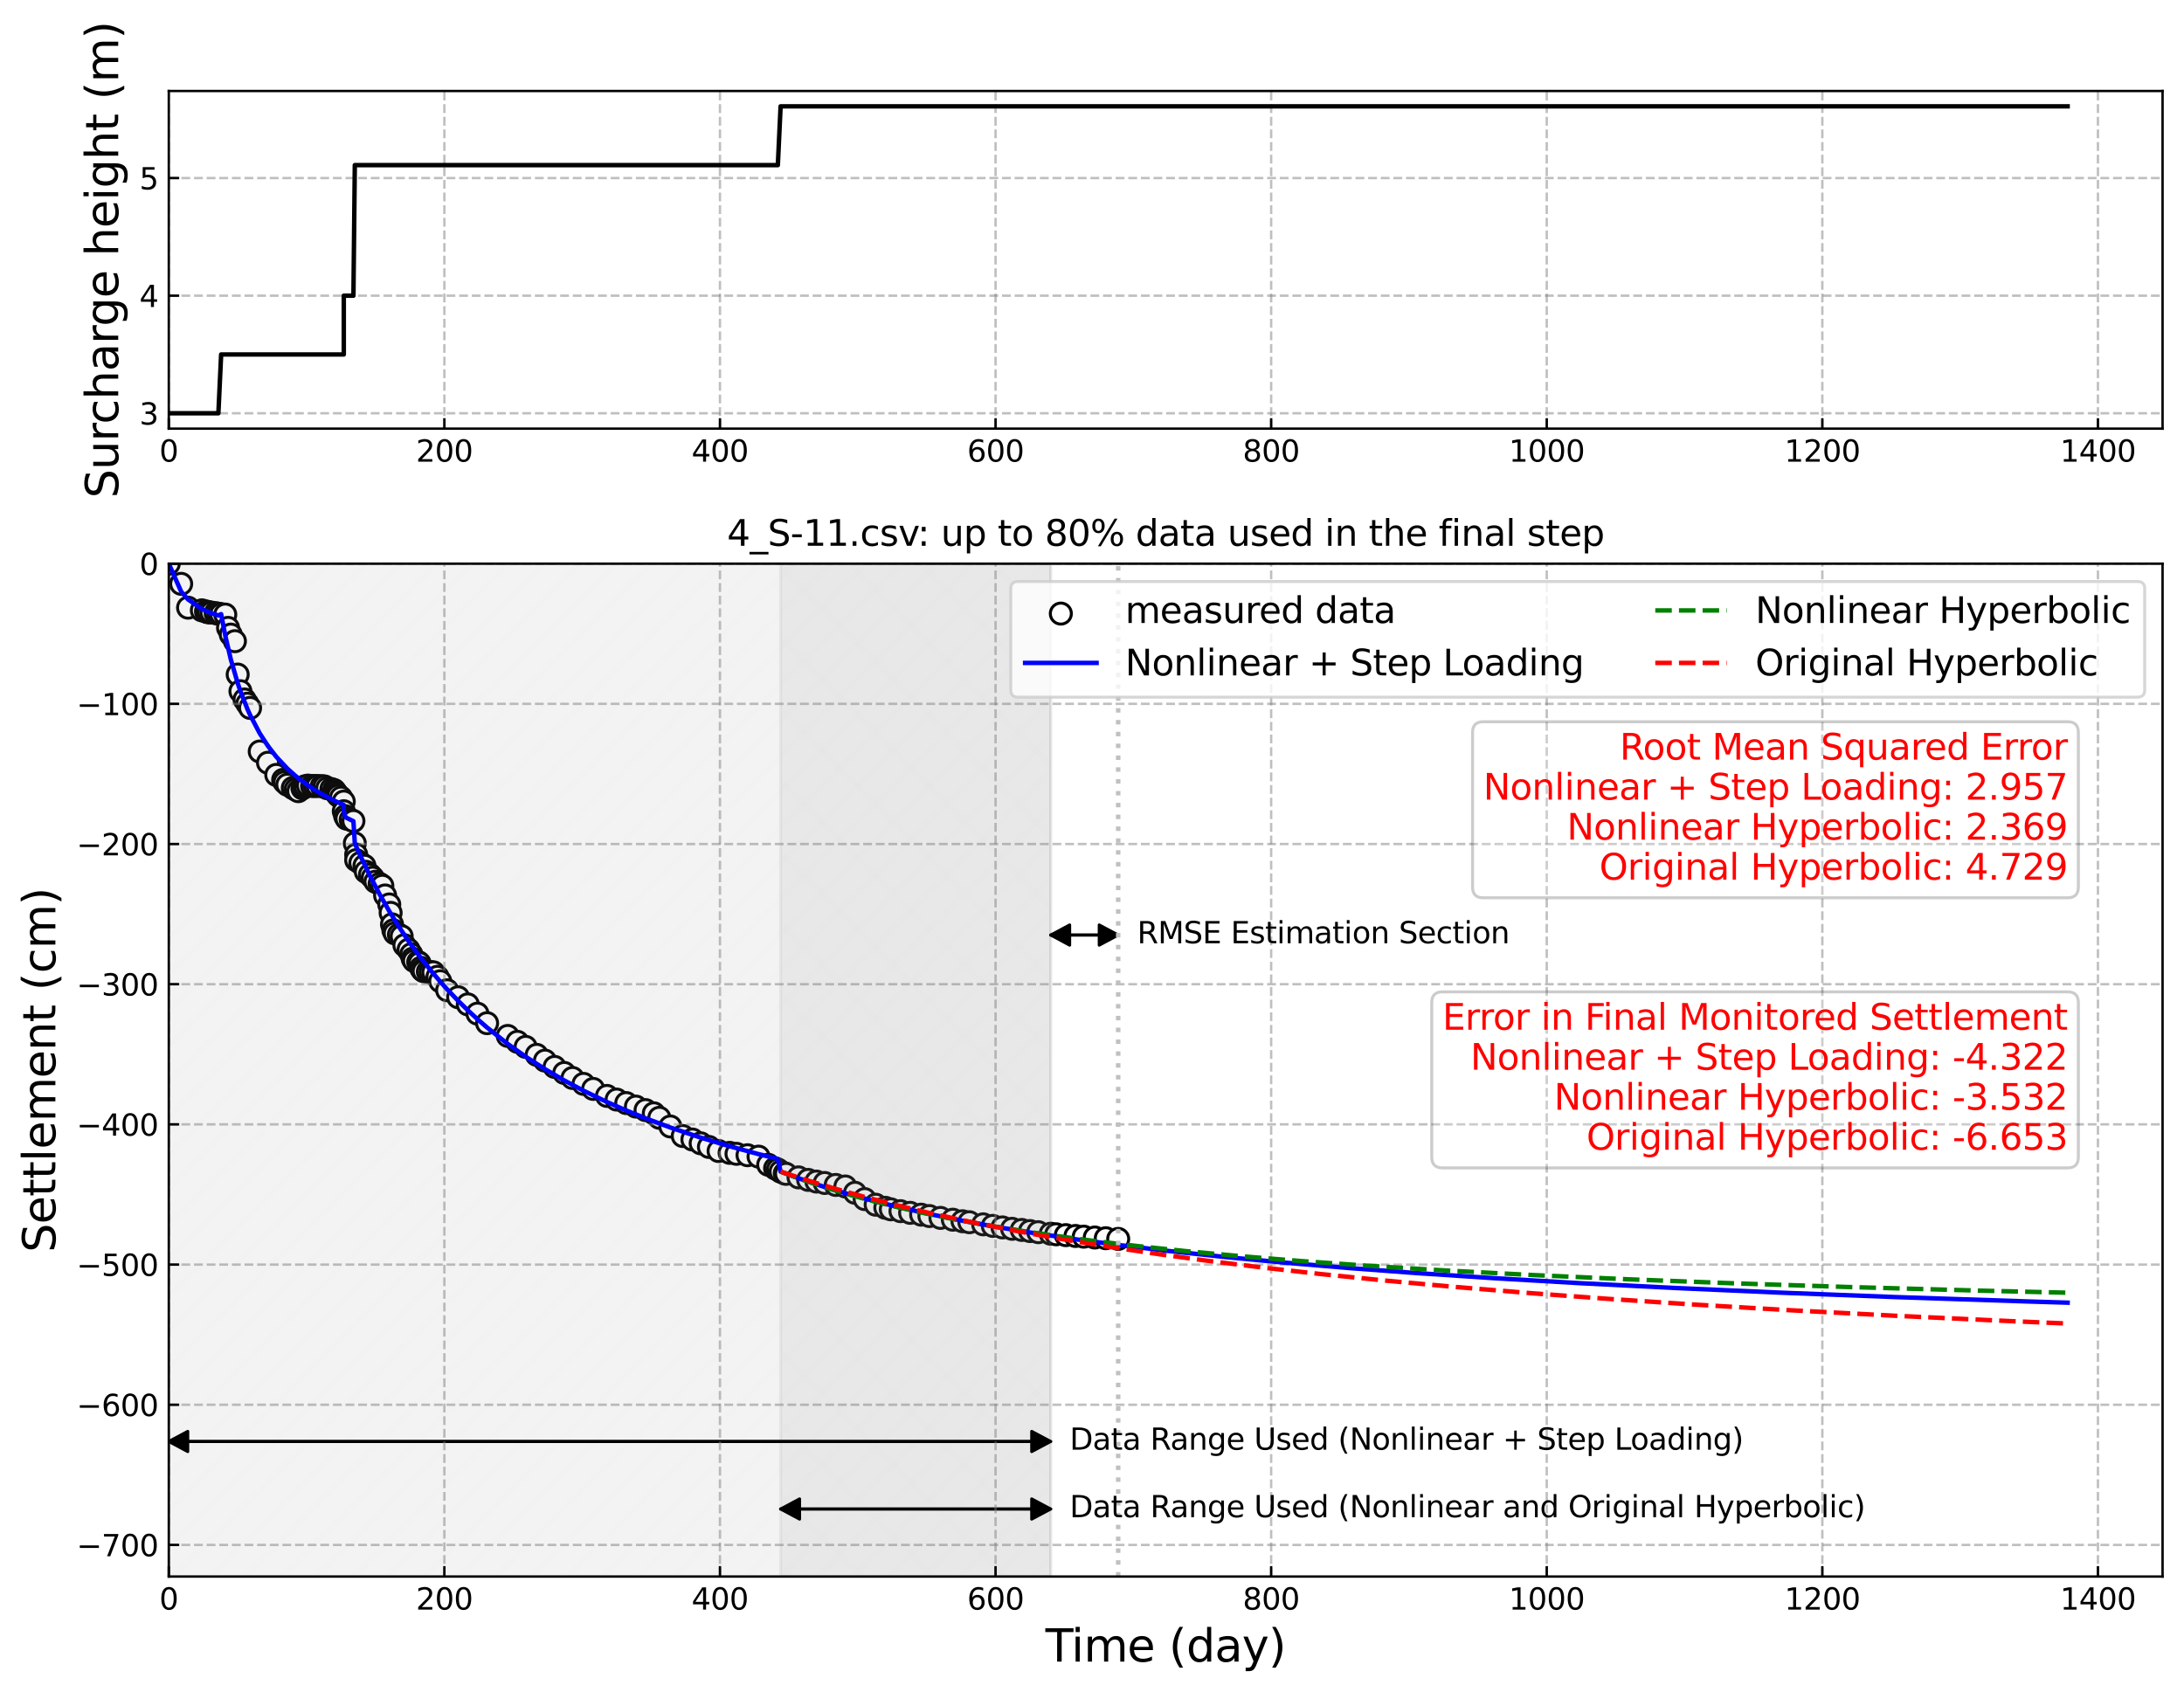 <?xml version="1.0" encoding="utf-8" standalone="no"?>
<!DOCTYPE svg PUBLIC "-//W3C//DTD SVG 1.1//EN"
  "http://www.w3.org/Graphics/SVG/1.1/DTD/svg11.dtd">
<svg xmlns:xlink="http://www.w3.org/1999/xlink" width="733.484pt" height="568.417pt" viewBox="0 0 733.484 568.417" xmlns="http://www.w3.org/2000/svg" version="1.1">
 <defs>
  <style type="text/css">*{stroke-linejoin: round; stroke-linecap: butt}</style>
 </defs>
 <g id="figure_1">
  <g id="patch_1">
   <path d="M 0 568.417 
L 733.484 568.417 
L 733.484 0 
L 0 0 
z
" style="fill: #ffffff"/>
  </g>
  <g id="axes_1">
   <g id="patch_2">
    <path d="M 56.684 143.961 
L 726.284 143.961 
L 726.284 30.561 
L 56.684 30.561 
z
" style="fill: #ffffff"/>
   </g>
   <g id="matplotlib.axis_1">
    <g id="xtick_1">
     <g id="line2d_1">
      <path d="M 56.684 143.961 
L 56.684 30.561 
" clip-path="url(#p3022364564)" style="fill: none; stroke-dasharray: 2.96,1.28; stroke-dashoffset: 0; stroke: #808080; stroke-opacity: 0.5; stroke-width: 0.8"/>
     </g>
     <g id="line2d_2">
      <defs>
       <path id="mdaaca03347" d="M 0 0 
L 0 -3.5 
" style="stroke: #000000; stroke-width: 0.8"/>
      </defs>
      <g>
       <use xlink:href="#mdaaca03347" x="56.684" y="143.961" style="stroke: #000000; stroke-width: 0.8"/>
      </g>
     </g>
     <g id="text_1">
      <!-- 0 -->
      <g transform="translate(53.503 155.06)scale(0.1 -0.1)">
       <defs>
        <path id="DejaVuSans-30" d="M 2034 4250 
Q 1547 4250 1301 3770 
Q 1056 3291 1056 2328 
Q 1056 1369 1301 889 
Q 1547 409 2034 409 
Q 2525 409 2770 889 
Q 3016 1369 3016 2328 
Q 3016 3291 2770 3770 
Q 2525 4250 2034 4250 
z
M 2034 4750 
Q 2819 4750 3233 4129 
Q 3647 3509 3647 2328 
Q 3647 1150 3233 529 
Q 2819 -91 2034 -91 
Q 1250 -91 836 529 
Q 422 1150 422 2328 
Q 422 3509 836 4129 
Q 1250 4750 2034 4750 
z
" transform="scale(0.016)"/>
       </defs>
       <use xlink:href="#DejaVuSans-30"/>
      </g>
     </g>
    </g>
    <g id="xtick_2">
     <g id="line2d_3">
      <path d="M 149.241 143.961 
L 149.241 30.561 
" clip-path="url(#p3022364564)" style="fill: none; stroke-dasharray: 2.96,1.28; stroke-dashoffset: 0; stroke: #808080; stroke-opacity: 0.5; stroke-width: 0.8"/>
     </g>
     <g id="line2d_4">
      <g>
       <use xlink:href="#mdaaca03347" x="149.241" y="143.961" style="stroke: #000000; stroke-width: 0.8"/>
      </g>
     </g>
     <g id="text_2">
      <!-- 200 -->
      <g transform="translate(139.697 155.06)scale(0.1 -0.1)">
       <defs>
        <path id="DejaVuSans-32" d="M 1228 531 
L 3431 531 
L 3431 0 
L 469 0 
L 469 531 
Q 828 903 1448 1529 
Q 2069 2156 2228 2338 
Q 2531 2678 2651 2914 
Q 2772 3150 2772 3378 
Q 2772 3750 2511 3984 
Q 2250 4219 1831 4219 
Q 1534 4219 1204 4116 
Q 875 4013 500 3803 
L 500 4441 
Q 881 4594 1212 4672 
Q 1544 4750 1819 4750 
Q 2544 4750 2975 4387 
Q 3406 4025 3406 3419 
Q 3406 3131 3298 2873 
Q 3191 2616 2906 2266 
Q 2828 2175 2409 1742 
Q 1991 1309 1228 531 
z
" transform="scale(0.016)"/>
       </defs>
       <use xlink:href="#DejaVuSans-32"/>
       <use xlink:href="#DejaVuSans-30" x="63.623"/>
       <use xlink:href="#DejaVuSans-30" x="127.246"/>
      </g>
     </g>
    </g>
    <g id="xtick_3">
     <g id="line2d_5">
      <path d="M 241.797 143.961 
L 241.797 30.561 
" clip-path="url(#p3022364564)" style="fill: none; stroke-dasharray: 2.96,1.28; stroke-dashoffset: 0; stroke: #808080; stroke-opacity: 0.5; stroke-width: 0.8"/>
     </g>
     <g id="line2d_6">
      <g>
       <use xlink:href="#mdaaca03347" x="241.797" y="143.961" style="stroke: #000000; stroke-width: 0.8"/>
      </g>
     </g>
     <g id="text_3">
      <!-- 400 -->
      <g transform="translate(232.254 155.06)scale(0.1 -0.1)">
       <defs>
        <path id="DejaVuSans-34" d="M 2419 4116 
L 825 1625 
L 2419 1625 
L 2419 4116 
z
M 2253 4666 
L 3047 4666 
L 3047 1625 
L 3713 1625 
L 3713 1100 
L 3047 1100 
L 3047 0 
L 2419 0 
L 2419 1100 
L 313 1100 
L 313 1709 
L 2253 4666 
z
" transform="scale(0.016)"/>
       </defs>
       <use xlink:href="#DejaVuSans-34"/>
       <use xlink:href="#DejaVuSans-30" x="63.623"/>
       <use xlink:href="#DejaVuSans-30" x="127.246"/>
      </g>
     </g>
    </g>
    <g id="xtick_4">
     <g id="line2d_7">
      <path d="M 334.354 143.961 
L 334.354 30.561 
" clip-path="url(#p3022364564)" style="fill: none; stroke-dasharray: 2.96,1.28; stroke-dashoffset: 0; stroke: #808080; stroke-opacity: 0.5; stroke-width: 0.8"/>
     </g>
     <g id="line2d_8">
      <g>
       <use xlink:href="#mdaaca03347" x="334.354" y="143.961" style="stroke: #000000; stroke-width: 0.8"/>
      </g>
     </g>
     <g id="text_4">
      <!-- 600 -->
      <g transform="translate(324.81 155.06)scale(0.1 -0.1)">
       <defs>
        <path id="DejaVuSans-36" d="M 2113 2584 
Q 1688 2584 1439 2293 
Q 1191 2003 1191 1497 
Q 1191 994 1439 701 
Q 1688 409 2113 409 
Q 2538 409 2786 701 
Q 3034 994 3034 1497 
Q 3034 2003 2786 2293 
Q 2538 2584 2113 2584 
z
M 3366 4563 
L 3366 3988 
Q 3128 4100 2886 4159 
Q 2644 4219 2406 4219 
Q 1781 4219 1451 3797 
Q 1122 3375 1075 2522 
Q 1259 2794 1537 2939 
Q 1816 3084 2150 3084 
Q 2853 3084 3261 2657 
Q 3669 2231 3669 1497 
Q 3669 778 3244 343 
Q 2819 -91 2113 -91 
Q 1303 -91 875 529 
Q 447 1150 447 2328 
Q 447 3434 972 4092 
Q 1497 4750 2381 4750 
Q 2619 4750 2861 4703 
Q 3103 4656 3366 4563 
z
" transform="scale(0.016)"/>
       </defs>
       <use xlink:href="#DejaVuSans-36"/>
       <use xlink:href="#DejaVuSans-30" x="63.623"/>
       <use xlink:href="#DejaVuSans-30" x="127.246"/>
      </g>
     </g>
    </g>
    <g id="xtick_5">
     <g id="line2d_9">
      <path d="M 426.91 143.961 
L 426.91 30.561 
" clip-path="url(#p3022364564)" style="fill: none; stroke-dasharray: 2.96,1.28; stroke-dashoffset: 0; stroke: #808080; stroke-opacity: 0.5; stroke-width: 0.8"/>
     </g>
     <g id="line2d_10">
      <g>
       <use xlink:href="#mdaaca03347" x="426.91" y="143.961" style="stroke: #000000; stroke-width: 0.8"/>
      </g>
     </g>
     <g id="text_5">
      <!-- 800 -->
      <g transform="translate(417.367 155.06)scale(0.1 -0.1)">
       <defs>
        <path id="DejaVuSans-38" d="M 2034 2216 
Q 1584 2216 1326 1975 
Q 1069 1734 1069 1313 
Q 1069 891 1326 650 
Q 1584 409 2034 409 
Q 2484 409 2743 651 
Q 3003 894 3003 1313 
Q 3003 1734 2745 1975 
Q 2488 2216 2034 2216 
z
M 1403 2484 
Q 997 2584 770 2862 
Q 544 3141 544 3541 
Q 544 4100 942 4425 
Q 1341 4750 2034 4750 
Q 2731 4750 3128 4425 
Q 3525 4100 3525 3541 
Q 3525 3141 3298 2862 
Q 3072 2584 2669 2484 
Q 3125 2378 3379 2068 
Q 3634 1759 3634 1313 
Q 3634 634 3220 271 
Q 2806 -91 2034 -91 
Q 1263 -91 848 271 
Q 434 634 434 1313 
Q 434 1759 690 2068 
Q 947 2378 1403 2484 
z
M 1172 3481 
Q 1172 3119 1398 2916 
Q 1625 2713 2034 2713 
Q 2441 2713 2670 2916 
Q 2900 3119 2900 3481 
Q 2900 3844 2670 4047 
Q 2441 4250 2034 4250 
Q 1625 4250 1398 4047 
Q 1172 3844 1172 3481 
z
" transform="scale(0.016)"/>
       </defs>
       <use xlink:href="#DejaVuSans-38"/>
       <use xlink:href="#DejaVuSans-30" x="63.623"/>
       <use xlink:href="#DejaVuSans-30" x="127.246"/>
      </g>
     </g>
    </g>
    <g id="xtick_6">
     <g id="line2d_11">
      <path d="M 519.467 143.961 
L 519.467 30.561 
" clip-path="url(#p3022364564)" style="fill: none; stroke-dasharray: 2.96,1.28; stroke-dashoffset: 0; stroke: #808080; stroke-opacity: 0.5; stroke-width: 0.8"/>
     </g>
     <g id="line2d_12">
      <g>
       <use xlink:href="#mdaaca03347" x="519.467" y="143.961" style="stroke: #000000; stroke-width: 0.8"/>
      </g>
     </g>
     <g id="text_6">
      <!-- 1000 -->
      <g transform="translate(506.742 155.06)scale(0.1 -0.1)">
       <defs>
        <path id="DejaVuSans-31" d="M 794 531 
L 1825 531 
L 1825 4091 
L 703 3866 
L 703 4441 
L 1819 4666 
L 2450 4666 
L 2450 531 
L 3481 531 
L 3481 0 
L 794 0 
L 794 531 
z
" transform="scale(0.016)"/>
       </defs>
       <use xlink:href="#DejaVuSans-31"/>
       <use xlink:href="#DejaVuSans-30" x="63.623"/>
       <use xlink:href="#DejaVuSans-30" x="127.246"/>
       <use xlink:href="#DejaVuSans-30" x="190.869"/>
      </g>
     </g>
    </g>
    <g id="xtick_7">
     <g id="line2d_13">
      <path d="M 612.023 143.961 
L 612.023 30.561 
" clip-path="url(#p3022364564)" style="fill: none; stroke-dasharray: 2.96,1.28; stroke-dashoffset: 0; stroke: #808080; stroke-opacity: 0.5; stroke-width: 0.8"/>
     </g>
     <g id="line2d_14">
      <g>
       <use xlink:href="#mdaaca03347" x="612.023" y="143.961" style="stroke: #000000; stroke-width: 0.8"/>
      </g>
     </g>
     <g id="text_7">
      <!-- 1200 -->
      <g transform="translate(599.298 155.06)scale(0.1 -0.1)">
       <use xlink:href="#DejaVuSans-31"/>
       <use xlink:href="#DejaVuSans-32" x="63.623"/>
       <use xlink:href="#DejaVuSans-30" x="127.246"/>
       <use xlink:href="#DejaVuSans-30" x="190.869"/>
      </g>
     </g>
    </g>
    <g id="xtick_8">
     <g id="line2d_15">
      <path d="M 704.58 143.961 
L 704.58 30.561 
" clip-path="url(#p3022364564)" style="fill: none; stroke-dasharray: 2.96,1.28; stroke-dashoffset: 0; stroke: #808080; stroke-opacity: 0.5; stroke-width: 0.8"/>
     </g>
     <g id="line2d_16">
      <g>
       <use xlink:href="#mdaaca03347" x="704.58" y="143.961" style="stroke: #000000; stroke-width: 0.8"/>
      </g>
     </g>
     <g id="text_8">
      <!-- 1400 -->
      <g transform="translate(691.855 155.06)scale(0.1 -0.1)">
       <use xlink:href="#DejaVuSans-31"/>
       <use xlink:href="#DejaVuSans-34" x="63.623"/>
       <use xlink:href="#DejaVuSans-30" x="127.246"/>
       <use xlink:href="#DejaVuSans-30" x="190.869"/>
      </g>
     </g>
    </g>
   </g>
   <g id="matplotlib.axis_2">
    <g id="ytick_1">
     <g id="line2d_17">
      <path d="M 56.684 138.807 
L 726.284 138.807 
" clip-path="url(#p3022364564)" style="fill: none; stroke-dasharray: 2.96,1.28; stroke-dashoffset: 0; stroke: #808080; stroke-opacity: 0.5; stroke-width: 0.8"/>
     </g>
     <g id="line2d_18">
      <defs>
       <path id="m392c0970b6" d="M 0 0 
L 3.5 0 
" style="stroke: #000000; stroke-width: 0.8"/>
      </defs>
      <g>
       <use xlink:href="#m392c0970b6" x="56.684" y="138.807" style="stroke: #000000; stroke-width: 0.8"/>
      </g>
     </g>
     <g id="text_9">
      <!-- 3 -->
      <g transform="translate(46.822 142.606)scale(0.1 -0.1)">
       <defs>
        <path id="DejaVuSans-33" d="M 2597 2516 
Q 3050 2419 3304 2112 
Q 3559 1806 3559 1356 
Q 3559 666 3084 287 
Q 2609 -91 1734 -91 
Q 1441 -91 1130 -33 
Q 819 25 488 141 
L 488 750 
Q 750 597 1062 519 
Q 1375 441 1716 441 
Q 2309 441 2620 675 
Q 2931 909 2931 1356 
Q 2931 1769 2642 2001 
Q 2353 2234 1838 2234 
L 1294 2234 
L 1294 2753 
L 1863 2753 
Q 2328 2753 2575 2939 
Q 2822 3125 2822 3475 
Q 2822 3834 2567 4026 
Q 2313 4219 1838 4219 
Q 1578 4219 1281 4162 
Q 984 4106 628 3988 
L 628 4550 
Q 988 4650 1302 4700 
Q 1616 4750 1894 4750 
Q 2613 4750 3031 4423 
Q 3450 4097 3450 3541 
Q 3450 3153 3228 2886 
Q 3006 2619 2597 2516 
z
" transform="scale(0.016)"/>
       </defs>
       <use xlink:href="#DejaVuSans-33"/>
      </g>
     </g>
    </g>
    <g id="ytick_2">
     <g id="line2d_19">
      <path d="M 56.684 99.308 
L 726.284 99.308 
" clip-path="url(#p3022364564)" style="fill: none; stroke-dasharray: 2.96,1.28; stroke-dashoffset: 0; stroke: #808080; stroke-opacity: 0.5; stroke-width: 0.8"/>
     </g>
     <g id="line2d_20">
      <g>
       <use xlink:href="#m392c0970b6" x="56.684" y="99.308" style="stroke: #000000; stroke-width: 0.8"/>
      </g>
     </g>
     <g id="text_10">
      <!-- 4 -->
      <g transform="translate(46.822 103.108)scale(0.1 -0.1)">
       <use xlink:href="#DejaVuSans-34"/>
      </g>
     </g>
    </g>
    <g id="ytick_3">
     <g id="line2d_21">
      <path d="M 56.684 59.81 
L 726.284 59.81 
" clip-path="url(#p3022364564)" style="fill: none; stroke-dasharray: 2.96,1.28; stroke-dashoffset: 0; stroke: #808080; stroke-opacity: 0.5; stroke-width: 0.8"/>
     </g>
     <g id="line2d_22">
      <g>
       <use xlink:href="#m392c0970b6" x="56.684" y="59.81" style="stroke: #000000; stroke-width: 0.8"/>
      </g>
     </g>
     <g id="text_11">
      <!-- 5 -->
      <g transform="translate(46.822 63.609)scale(0.1 -0.1)">
       <defs>
        <path id="DejaVuSans-35" d="M 691 4666 
L 3169 4666 
L 3169 4134 
L 1269 4134 
L 1269 2991 
Q 1406 3038 1543 3061 
Q 1681 3084 1819 3084 
Q 2600 3084 3056 2656 
Q 3513 2228 3513 1497 
Q 3513 744 3044 326 
Q 2575 -91 1722 -91 
Q 1428 -91 1123 -41 
Q 819 9 494 109 
L 494 744 
Q 775 591 1075 516 
Q 1375 441 1709 441 
Q 2250 441 2565 725 
Q 2881 1009 2881 1497 
Q 2881 1984 2565 2268 
Q 2250 2553 1709 2553 
Q 1456 2553 1204 2497 
Q 953 2441 691 2322 
L 691 4666 
z
" transform="scale(0.016)"/>
       </defs>
       <use xlink:href="#DejaVuSans-35"/>
      </g>
     </g>
    </g>
    <g id="text_12">
     <!-- Surcharge height (m) -->
     <g transform="translate(39.702 167.323)rotate(-90)scale(0.15 -0.15)">
      <defs>
       <path id="DejaVuSans-53" d="M 3425 4513 
L 3425 3897 
Q 3066 4069 2747 4153 
Q 2428 4238 2131 4238 
Q 1616 4238 1336 4038 
Q 1056 3838 1056 3469 
Q 1056 3159 1242 3001 
Q 1428 2844 1947 2747 
L 2328 2669 
Q 3034 2534 3370 2195 
Q 3706 1856 3706 1288 
Q 3706 609 3251 259 
Q 2797 -91 1919 -91 
Q 1588 -91 1214 -16 
Q 841 59 441 206 
L 441 856 
Q 825 641 1194 531 
Q 1563 422 1919 422 
Q 2459 422 2753 634 
Q 3047 847 3047 1241 
Q 3047 1584 2836 1778 
Q 2625 1972 2144 2069 
L 1759 2144 
Q 1053 2284 737 2584 
Q 422 2884 422 3419 
Q 422 4038 858 4394 
Q 1294 4750 2059 4750 
Q 2388 4750 2728 4690 
Q 3069 4631 3425 4513 
z
" transform="scale(0.016)"/>
       <path id="DejaVuSans-75" d="M 544 1381 
L 544 3500 
L 1119 3500 
L 1119 1403 
Q 1119 906 1312 657 
Q 1506 409 1894 409 
Q 2359 409 2629 706 
Q 2900 1003 2900 1516 
L 2900 3500 
L 3475 3500 
L 3475 0 
L 2900 0 
L 2900 538 
Q 2691 219 2414 64 
Q 2138 -91 1772 -91 
Q 1169 -91 856 284 
Q 544 659 544 1381 
z
M 1991 3584 
L 1991 3584 
z
" transform="scale(0.016)"/>
       <path id="DejaVuSans-72" d="M 2631 2963 
Q 2534 3019 2420 3045 
Q 2306 3072 2169 3072 
Q 1681 3072 1420 2755 
Q 1159 2438 1159 1844 
L 1159 0 
L 581 0 
L 581 3500 
L 1159 3500 
L 1159 2956 
Q 1341 3275 1631 3429 
Q 1922 3584 2338 3584 
Q 2397 3584 2469 3576 
Q 2541 3569 2628 3553 
L 2631 2963 
z
" transform="scale(0.016)"/>
       <path id="DejaVuSans-63" d="M 3122 3366 
L 3122 2828 
Q 2878 2963 2633 3030 
Q 2388 3097 2138 3097 
Q 1578 3097 1268 2742 
Q 959 2388 959 1747 
Q 959 1106 1268 751 
Q 1578 397 2138 397 
Q 2388 397 2633 464 
Q 2878 531 3122 666 
L 3122 134 
Q 2881 22 2623 -34 
Q 2366 -91 2075 -91 
Q 1284 -91 818 406 
Q 353 903 353 1747 
Q 353 2603 823 3093 
Q 1294 3584 2113 3584 
Q 2378 3584 2631 3529 
Q 2884 3475 3122 3366 
z
" transform="scale(0.016)"/>
       <path id="DejaVuSans-68" d="M 3513 2113 
L 3513 0 
L 2938 0 
L 2938 2094 
Q 2938 2591 2744 2837 
Q 2550 3084 2163 3084 
Q 1697 3084 1428 2787 
Q 1159 2491 1159 1978 
L 1159 0 
L 581 0 
L 581 4863 
L 1159 4863 
L 1159 2956 
Q 1366 3272 1645 3428 
Q 1925 3584 2291 3584 
Q 2894 3584 3203 3211 
Q 3513 2838 3513 2113 
z
" transform="scale(0.016)"/>
       <path id="DejaVuSans-61" d="M 2194 1759 
Q 1497 1759 1228 1600 
Q 959 1441 959 1056 
Q 959 750 1161 570 
Q 1363 391 1709 391 
Q 2188 391 2477 730 
Q 2766 1069 2766 1631 
L 2766 1759 
L 2194 1759 
z
M 3341 1997 
L 3341 0 
L 2766 0 
L 2766 531 
Q 2569 213 2275 61 
Q 1981 -91 1556 -91 
Q 1019 -91 701 211 
Q 384 513 384 1019 
Q 384 1609 779 1909 
Q 1175 2209 1959 2209 
L 2766 2209 
L 2766 2266 
Q 2766 2663 2505 2880 
Q 2244 3097 1772 3097 
Q 1472 3097 1187 3025 
Q 903 2953 641 2809 
L 641 3341 
Q 956 3463 1253 3523 
Q 1550 3584 1831 3584 
Q 2591 3584 2966 3190 
Q 3341 2797 3341 1997 
z
" transform="scale(0.016)"/>
       <path id="DejaVuSans-67" d="M 2906 1791 
Q 2906 2416 2648 2759 
Q 2391 3103 1925 3103 
Q 1463 3103 1205 2759 
Q 947 2416 947 1791 
Q 947 1169 1205 825 
Q 1463 481 1925 481 
Q 2391 481 2648 825 
Q 2906 1169 2906 1791 
z
M 3481 434 
Q 3481 -459 3084 -895 
Q 2688 -1331 1869 -1331 
Q 1566 -1331 1297 -1286 
Q 1028 -1241 775 -1147 
L 775 -588 
Q 1028 -725 1275 -790 
Q 1522 -856 1778 -856 
Q 2344 -856 2625 -561 
Q 2906 -266 2906 331 
L 2906 616 
Q 2728 306 2450 153 
Q 2172 0 1784 0 
Q 1141 0 747 490 
Q 353 981 353 1791 
Q 353 2603 747 3093 
Q 1141 3584 1784 3584 
Q 2172 3584 2450 3431 
Q 2728 3278 2906 2969 
L 2906 3500 
L 3481 3500 
L 3481 434 
z
" transform="scale(0.016)"/>
       <path id="DejaVuSans-65" d="M 3597 1894 
L 3597 1613 
L 953 1613 
Q 991 1019 1311 708 
Q 1631 397 2203 397 
Q 2534 397 2845 478 
Q 3156 559 3463 722 
L 3463 178 
Q 3153 47 2828 -22 
Q 2503 -91 2169 -91 
Q 1331 -91 842 396 
Q 353 884 353 1716 
Q 353 2575 817 3079 
Q 1281 3584 2069 3584 
Q 2775 3584 3186 3129 
Q 3597 2675 3597 1894 
z
M 3022 2063 
Q 3016 2534 2758 2815 
Q 2500 3097 2075 3097 
Q 1594 3097 1305 2825 
Q 1016 2553 972 2059 
L 3022 2063 
z
" transform="scale(0.016)"/>
       <path id="DejaVuSans-20" transform="scale(0.016)"/>
       <path id="DejaVuSans-69" d="M 603 3500 
L 1178 3500 
L 1178 0 
L 603 0 
L 603 3500 
z
M 603 4863 
L 1178 4863 
L 1178 4134 
L 603 4134 
L 603 4863 
z
" transform="scale(0.016)"/>
       <path id="DejaVuSans-74" d="M 1172 4494 
L 1172 3500 
L 2356 3500 
L 2356 3053 
L 1172 3053 
L 1172 1153 
Q 1172 725 1289 603 
Q 1406 481 1766 481 
L 2356 481 
L 2356 0 
L 1766 0 
Q 1100 0 847 248 
Q 594 497 594 1153 
L 594 3053 
L 172 3053 
L 172 3500 
L 594 3500 
L 594 4494 
L 1172 4494 
z
" transform="scale(0.016)"/>
       <path id="DejaVuSans-28" d="M 1984 4856 
Q 1566 4138 1362 3434 
Q 1159 2731 1159 2009 
Q 1159 1288 1364 580 
Q 1569 -128 1984 -844 
L 1484 -844 
Q 1016 -109 783 600 
Q 550 1309 550 2009 
Q 550 2706 781 3412 
Q 1013 4119 1484 4856 
L 1984 4856 
z
" transform="scale(0.016)"/>
       <path id="DejaVuSans-6d" d="M 3328 2828 
Q 3544 3216 3844 3400 
Q 4144 3584 4550 3584 
Q 5097 3584 5394 3201 
Q 5691 2819 5691 2113 
L 5691 0 
L 5113 0 
L 5113 2094 
Q 5113 2597 4934 2840 
Q 4756 3084 4391 3084 
Q 3944 3084 3684 2787 
Q 3425 2491 3425 1978 
L 3425 0 
L 2847 0 
L 2847 2094 
Q 2847 2600 2669 2842 
Q 2491 3084 2119 3084 
Q 1678 3084 1418 2786 
Q 1159 2488 1159 1978 
L 1159 0 
L 581 0 
L 581 3500 
L 1159 3500 
L 1159 2956 
Q 1356 3278 1631 3431 
Q 1906 3584 2284 3584 
Q 2666 3584 2933 3390 
Q 3200 3197 3328 2828 
z
" transform="scale(0.016)"/>
       <path id="DejaVuSans-29" d="M 513 4856 
L 1013 4856 
Q 1481 4119 1714 3412 
Q 1947 2706 1947 2009 
Q 1947 1309 1714 600 
Q 1481 -109 1013 -844 
L 513 -844 
Q 928 -128 1133 580 
Q 1338 1288 1338 2009 
Q 1338 2731 1133 3434 
Q 928 4138 513 4856 
z
" transform="scale(0.016)"/>
      </defs>
      <use xlink:href="#DejaVuSans-53"/>
      <use xlink:href="#DejaVuSans-75" x="63.477"/>
      <use xlink:href="#DejaVuSans-72" x="126.855"/>
      <use xlink:href="#DejaVuSans-63" x="165.719"/>
      <use xlink:href="#DejaVuSans-68" x="220.699"/>
      <use xlink:href="#DejaVuSans-61" x="284.078"/>
      <use xlink:href="#DejaVuSans-72" x="345.357"/>
      <use xlink:href="#DejaVuSans-67" x="384.721"/>
      <use xlink:href="#DejaVuSans-65" x="448.197"/>
      <use xlink:href="#DejaVuSans-20" x="509.721"/>
      <use xlink:href="#DejaVuSans-68" x="541.508"/>
      <use xlink:href="#DejaVuSans-65" x="604.887"/>
      <use xlink:href="#DejaVuSans-69" x="666.41"/>
      <use xlink:href="#DejaVuSans-67" x="694.193"/>
      <use xlink:href="#DejaVuSans-68" x="757.67"/>
      <use xlink:href="#DejaVuSans-74" x="821.049"/>
      <use xlink:href="#DejaVuSans-20" x="860.258"/>
      <use xlink:href="#DejaVuSans-28" x="892.045"/>
      <use xlink:href="#DejaVuSans-6d" x="931.059"/>
      <use xlink:href="#DejaVuSans-29" x="1028.471"/>
     </g>
    </g>
   </g>
   <g id="line2d_23">
    <path d="M 56.684 138.807 
L 73.345 138.807 
L 74.27 119.058 
L 115.458 119.058 
L 115.458 99.308 
L 118.697 99.308 
L 119.16 55.465 
L 261.234 55.465 
L 262.16 35.716 
L 694.399 35.716 
L 694.399 35.716 
" clip-path="url(#p3022364564)" style="fill: none; stroke: #000000; stroke-width: 1.5; stroke-linecap: square"/>
   </g>
   <g id="patch_3">
    <path d="M 56.684 143.961 
L 56.684 30.561 
" style="fill: none; stroke: #000000; stroke-width: 0.8; stroke-linejoin: miter; stroke-linecap: square"/>
   </g>
   <g id="patch_4">
    <path d="M 726.284 143.961 
L 726.284 30.561 
" style="fill: none; stroke: #000000; stroke-width: 0.8; stroke-linejoin: miter; stroke-linecap: square"/>
   </g>
   <g id="patch_5">
    <path d="M 56.684 143.961 
L 726.284 143.961 
" style="fill: none; stroke: #000000; stroke-width: 0.8; stroke-linejoin: miter; stroke-linecap: square"/>
   </g>
   <g id="patch_6">
    <path d="M 56.684 30.561 
L 726.284 30.561 
" style="fill: none; stroke: #000000; stroke-width: 0.8; stroke-linejoin: miter; stroke-linecap: square"/>
   </g>
  </g>
  <g id="axes_2">
   <g id="patch_7">
    <path d="M 56.684 529.521 
L 726.284 529.521 
L 726.284 189.321 
L 56.684 189.321 
z
" style="fill: #ffffff"/>
   </g>
   <g id="PathCollection_1">
    <defs>
     <path id="m14d87f8e73" d="M 0 3.536 
C 0.938 3.536 1.837 3.163 2.5 2.5 
C 3.163 1.837 3.536 0.938 3.536 0 
C 3.536 -0.938 3.163 -1.837 2.5 -2.5 
C 1.837 -3.163 0.938 -3.536 0 -3.536 
C -0.938 -3.536 -1.837 -3.163 -2.5 -2.5 
C -3.163 -1.837 -3.536 -0.938 -3.536 0 
C -3.536 0.938 -3.163 1.837 -2.5 2.5 
C -1.837 3.163 -0.938 3.536 0 3.536 
z
" style="stroke: #000000"/>
    </defs>
    <g clip-path="url(#p9198b50d7f)">
     <use xlink:href="#m14d87f8e73" x="56.684" y="189.321" style="fill: #ffffff; stroke: #000000"/>
     <use xlink:href="#m14d87f8e73" x="60.849" y="196.101" style="fill: #ffffff; stroke: #000000"/>
     <use xlink:href="#m14d87f8e73" x="63.163" y="204.105" style="fill: #ffffff; stroke: #000000"/>
     <use xlink:href="#m14d87f8e73" x="67.791" y="205" style="fill: #ffffff; stroke: #000000"/>
     <use xlink:href="#m14d87f8e73" x="69.18" y="205.377" style="fill: #ffffff; stroke: #000000"/>
     <use xlink:href="#m14d87f8e73" x="69.642" y="205.565" style="fill: #ffffff; stroke: #000000"/>
     <use xlink:href="#m14d87f8e73" x="70.105" y="205.659" style="fill: #ffffff; stroke: #000000"/>
     <use xlink:href="#m14d87f8e73" x="71.031" y="205.753" style="fill: #ffffff; stroke: #000000"/>
     <use xlink:href="#m14d87f8e73" x="72.419" y="205.942" style="fill: #ffffff; stroke: #000000"/>
     <use xlink:href="#m14d87f8e73" x="73.345" y="206.13" style="fill: #ffffff; stroke: #000000"/>
     <use xlink:href="#m14d87f8e73" x="74.27" y="206.271" style="fill: #ffffff; stroke: #000000"/>
     <use xlink:href="#m14d87f8e73" x="75.658" y="206.413" style="fill: #ffffff; stroke: #000000"/>
     <use xlink:href="#m14d87f8e73" x="76.584" y="210.885" style="fill: #ffffff; stroke: #000000"/>
     <use xlink:href="#m14d87f8e73" x="77.51" y="213.145" style="fill: #ffffff; stroke: #000000"/>
     <use xlink:href="#m14d87f8e73" x="78.898" y="215.358" style="fill: #ffffff; stroke: #000000"/>
     <use xlink:href="#m14d87f8e73" x="79.823" y="226.564" style="fill: #ffffff; stroke: #000000"/>
     <use xlink:href="#m14d87f8e73" x="80.749" y="232.167" style="fill: #ffffff; stroke: #000000"/>
     <use xlink:href="#m14d87f8e73" x="82.137" y="234.945" style="fill: #ffffff; stroke: #000000"/>
     <use xlink:href="#m14d87f8e73" x="83.063" y="236.357" style="fill: #ffffff; stroke: #000000"/>
     <use xlink:href="#m14d87f8e73" x="83.989" y="237.77" style="fill: #ffffff; stroke: #000000"/>
     <use xlink:href="#m14d87f8e73" x="87.228" y="252.413" style="fill: #ffffff; stroke: #000000"/>
     <use xlink:href="#m14d87f8e73" x="90.005" y="256.18" style="fill: #ffffff; stroke: #000000"/>
     <use xlink:href="#m14d87f8e73" x="92.781" y="260.276" style="fill: #ffffff; stroke: #000000"/>
     <use xlink:href="#m14d87f8e73" x="95.095" y="261.924" style="fill: #ffffff; stroke: #000000"/>
     <use xlink:href="#m14d87f8e73" x="95.558" y="262.724" style="fill: #ffffff; stroke: #000000"/>
     <use xlink:href="#m14d87f8e73" x="96.484" y="263.572" style="fill: #ffffff; stroke: #000000"/>
     <use xlink:href="#m14d87f8e73" x="98.335" y="264.655" style="fill: #ffffff; stroke: #000000"/>
     <use xlink:href="#m14d87f8e73" x="99.26" y="265.172" style="fill: #ffffff; stroke: #000000"/>
     <use xlink:href="#m14d87f8e73" x="100.186" y="265.737" style="fill: #ffffff; stroke: #000000"/>
     <use xlink:href="#m14d87f8e73" x="101.574" y="264.796" style="fill: #ffffff; stroke: #000000"/>
     <use xlink:href="#m14d87f8e73" x="102.037" y="264.325" style="fill: #ffffff; stroke: #000000"/>
     <use xlink:href="#m14d87f8e73" x="102.5" y="264.09" style="fill: #ffffff; stroke: #000000"/>
     <use xlink:href="#m14d87f8e73" x="103.425" y="263.854" style="fill: #ffffff; stroke: #000000"/>
     <use xlink:href="#m14d87f8e73" x="104.814" y="263.995" style="fill: #ffffff; stroke: #000000"/>
     <use xlink:href="#m14d87f8e73" x="105.739" y="263.995" style="fill: #ffffff; stroke: #000000"/>
     <use xlink:href="#m14d87f8e73" x="106.665" y="263.995" style="fill: #ffffff; stroke: #000000"/>
     <use xlink:href="#m14d87f8e73" x="108.053" y="264.042" style="fill: #ffffff; stroke: #000000"/>
     <use xlink:href="#m14d87f8e73" x="108.979" y="264.137" style="fill: #ffffff; stroke: #000000"/>
     <use xlink:href="#m14d87f8e73" x="109.904" y="264.749" style="fill: #ffffff; stroke: #000000"/>
     <use xlink:href="#m14d87f8e73" x="111.293" y="265.031" style="fill: #ffffff; stroke: #000000"/>
     <use xlink:href="#m14d87f8e73" x="112.218" y="265.361" style="fill: #ffffff; stroke: #000000"/>
     <use xlink:href="#m14d87f8e73" x="112.681" y="265.973" style="fill: #ffffff; stroke: #000000"/>
     <use xlink:href="#m14d87f8e73" x="113.144" y="266.632" style="fill: #ffffff; stroke: #000000"/>
     <use xlink:href="#m14d87f8e73" x="113.607" y="267.244" style="fill: #ffffff; stroke: #000000"/>
     <use xlink:href="#m14d87f8e73" x="114.532" y="267.903" style="fill: #ffffff; stroke: #000000"/>
     <use xlink:href="#m14d87f8e73" x="115.458" y="269.222" style="fill: #ffffff; stroke: #000000"/>
     <use xlink:href="#m14d87f8e73" x="115.458" y="272.47" style="fill: #ffffff; stroke: #000000"/>
     <use xlink:href="#m14d87f8e73" x="115.921" y="274.118" style="fill: #ffffff; stroke: #000000"/>
     <use xlink:href="#m14d87f8e73" x="116.383" y="274.966" style="fill: #ffffff; stroke: #000000"/>
     <use xlink:href="#m14d87f8e73" x="117.772" y="275.342" style="fill: #ffffff; stroke: #000000"/>
     <use xlink:href="#m14d87f8e73" x="118.697" y="275.766" style="fill: #ffffff; stroke: #000000"/>
     <use xlink:href="#m14d87f8e73" x="119.16" y="283.252" style="fill: #ffffff; stroke: #000000"/>
     <use xlink:href="#m14d87f8e73" x="119.623" y="287.019" style="fill: #ffffff; stroke: #000000"/>
     <use xlink:href="#m14d87f8e73" x="119.623" y="288.902" style="fill: #ffffff; stroke: #000000"/>
     <use xlink:href="#m14d87f8e73" x="121.011" y="289.844" style="fill: #ffffff; stroke: #000000"/>
     <use xlink:href="#m14d87f8e73" x="122.399" y="290.786" style="fill: #ffffff; stroke: #000000"/>
     <use xlink:href="#m14d87f8e73" x="122.862" y="292.81" style="fill: #ffffff; stroke: #000000"/>
     <use xlink:href="#m14d87f8e73" x="124.251" y="293.799" style="fill: #ffffff; stroke: #000000"/>
     <use xlink:href="#m14d87f8e73" x="125.176" y="294.788" style="fill: #ffffff; stroke: #000000"/>
     <use xlink:href="#m14d87f8e73" x="126.102" y="296.153" style="fill: #ffffff; stroke: #000000"/>
     <use xlink:href="#m14d87f8e73" x="127.49" y="296.859" style="fill: #ffffff; stroke: #000000"/>
     <use xlink:href="#m14d87f8e73" x="128.416" y="297.519" style="fill: #ffffff; stroke: #000000"/>
     <use xlink:href="#m14d87f8e73" x="129.341" y="300.767" style="fill: #ffffff; stroke: #000000"/>
     <use xlink:href="#m14d87f8e73" x="130.73" y="303.781" style="fill: #ffffff; stroke: #000000"/>
     <use xlink:href="#m14d87f8e73" x="131.192" y="306.606" style="fill: #ffffff; stroke: #000000"/>
     <use xlink:href="#m14d87f8e73" x="131.655" y="310.467" style="fill: #ffffff; stroke: #000000"/>
     <use xlink:href="#m14d87f8e73" x="132.118" y="312.491" style="fill: #ffffff; stroke: #000000"/>
     <use xlink:href="#m14d87f8e73" x="132.581" y="313.48" style="fill: #ffffff; stroke: #000000"/>
     <use xlink:href="#m14d87f8e73" x="133.969" y="313.951" style="fill: #ffffff; stroke: #000000"/>
     <use xlink:href="#m14d87f8e73" x="134.895" y="314.469" style="fill: #ffffff; stroke: #000000"/>
     <use xlink:href="#m14d87f8e73" x="135.82" y="317.482" style="fill: #ffffff; stroke: #000000"/>
     <use xlink:href="#m14d87f8e73" x="137.209" y="318.989" style="fill: #ffffff; stroke: #000000"/>
     <use xlink:href="#m14d87f8e73" x="138.134" y="320.495" style="fill: #ffffff; stroke: #000000"/>
     <use xlink:href="#m14d87f8e73" x="138.597" y="322.002" style="fill: #ffffff; stroke: #000000"/>
     <use xlink:href="#m14d87f8e73" x="139.06" y="322.755" style="fill: #ffffff; stroke: #000000"/>
     <use xlink:href="#m14d87f8e73" x="140.448" y="323.132" style="fill: #ffffff; stroke: #000000"/>
     <use xlink:href="#m14d87f8e73" x="140.911" y="323.509" style="fill: #ffffff; stroke: #000000"/>
     <use xlink:href="#m14d87f8e73" x="141.374" y="325.062" style="fill: #ffffff; stroke: #000000"/>
     <use xlink:href="#m14d87f8e73" x="141.836" y="325.816" style="fill: #ffffff; stroke: #000000"/>
     <use xlink:href="#m14d87f8e73" x="142.299" y="326.192" style="fill: #ffffff; stroke: #000000"/>
     <use xlink:href="#m14d87f8e73" x="143.687" y="326.381" style="fill: #ffffff; stroke: #000000"/>
     <use xlink:href="#m14d87f8e73" x="144.613" y="326.475" style="fill: #ffffff; stroke: #000000"/>
     <use xlink:href="#m14d87f8e73" x="145.539" y="326.569" style="fill: #ffffff; stroke: #000000"/>
     <use xlink:href="#m14d87f8e73" x="146.927" y="328.076" style="fill: #ffffff; stroke: #000000"/>
     <use xlink:href="#m14d87f8e73" x="147.853" y="329.582" style="fill: #ffffff; stroke: #000000"/>
     <use xlink:href="#m14d87f8e73" x="150.166" y="332.596" style="fill: #ffffff; stroke: #000000"/>
     <use xlink:href="#m14d87f8e73" x="153.869" y="334.95" style="fill: #ffffff; stroke: #000000"/>
     <use xlink:href="#m14d87f8e73" x="157.108" y="337.351" style="fill: #ffffff; stroke: #000000"/>
     <use xlink:href="#m14d87f8e73" x="160.348" y="340.459" style="fill: #ffffff; stroke: #000000"/>
     <use xlink:href="#m14d87f8e73" x="163.587" y="343.66" style="fill: #ffffff; stroke: #000000"/>
     <use xlink:href="#m14d87f8e73" x="170.529" y="347.945" style="fill: #ffffff; stroke: #000000"/>
     <use xlink:href="#m14d87f8e73" x="173.768" y="349.922" style="fill: #ffffff; stroke: #000000"/>
     <use xlink:href="#m14d87f8e73" x="176.545" y="351.617" style="fill: #ffffff; stroke: #000000"/>
     <use xlink:href="#m14d87f8e73" x="180.247" y="354.301" style="fill: #ffffff; stroke: #000000"/>
     <use xlink:href="#m14d87f8e73" x="183.024" y="356.231" style="fill: #ffffff; stroke: #000000"/>
     <use xlink:href="#m14d87f8e73" x="186.263" y="358.35" style="fill: #ffffff; stroke: #000000"/>
     <use xlink:href="#m14d87f8e73" x="189.503" y="360.375" style="fill: #ffffff; stroke: #000000"/>
     <use xlink:href="#m14d87f8e73" x="192.28" y="362.07" style="fill: #ffffff; stroke: #000000"/>
     <use xlink:href="#m14d87f8e73" x="195.982" y="364.047" style="fill: #ffffff; stroke: #000000"/>
     <use xlink:href="#m14d87f8e73" x="199.221" y="365.742" style="fill: #ffffff; stroke: #000000"/>
     <use xlink:href="#m14d87f8e73" x="203.849" y="368.096" style="fill: #ffffff; stroke: #000000"/>
     <use xlink:href="#m14d87f8e73" x="207.089" y="369.321" style="fill: #ffffff; stroke: #000000"/>
     <use xlink:href="#m14d87f8e73" x="210.328" y="370.498" style="fill: #ffffff; stroke: #000000"/>
     <use xlink:href="#m14d87f8e73" x="213.568" y="371.675" style="fill: #ffffff; stroke: #000000"/>
     <use xlink:href="#m14d87f8e73" x="216.807" y="372.852" style="fill: #ffffff; stroke: #000000"/>
     <use xlink:href="#m14d87f8e73" x="219.584" y="373.935" style="fill: #ffffff; stroke: #000000"/>
     <use xlink:href="#m14d87f8e73" x="221.435" y="375.441" style="fill: #ffffff; stroke: #000000"/>
     <use xlink:href="#m14d87f8e73" x="225.137" y="378.361" style="fill: #ffffff; stroke: #000000"/>
     <use xlink:href="#m14d87f8e73" x="229.302" y="381.562" style="fill: #ffffff; stroke: #000000"/>
     <use xlink:href="#m14d87f8e73" x="232.542" y="382.739" style="fill: #ffffff; stroke: #000000"/>
     <use xlink:href="#m14d87f8e73" x="235.318" y="384.011" style="fill: #ffffff; stroke: #000000"/>
     <use xlink:href="#m14d87f8e73" x="238.095" y="385.235" style="fill: #ffffff; stroke: #000000"/>
     <use xlink:href="#m14d87f8e73" x="241.335" y="386.6" style="fill: #ffffff; stroke: #000000"/>
     <use xlink:href="#m14d87f8e73" x="245.037" y="387.212" style="fill: #ffffff; stroke: #000000"/>
     <use xlink:href="#m14d87f8e73" x="247.351" y="387.542" style="fill: #ffffff; stroke: #000000"/>
     <use xlink:href="#m14d87f8e73" x="251.053" y="388.013" style="fill: #ffffff; stroke: #000000"/>
     <use xlink:href="#m14d87f8e73" x="254.755" y="388.483" style="fill: #ffffff; stroke: #000000"/>
     <use xlink:href="#m14d87f8e73" x="257.995" y="391.214" style="fill: #ffffff; stroke: #000000"/>
     <use xlink:href="#m14d87f8e73" x="260.309" y="392.438" style="fill: #ffffff; stroke: #000000"/>
     <use xlink:href="#m14d87f8e73" x="261.234" y="392.815" style="fill: #ffffff; stroke: #000000"/>
     <use xlink:href="#m14d87f8e73" x="262.16" y="393.521" style="fill: #ffffff; stroke: #000000"/>
     <use xlink:href="#m14d87f8e73" x="263.548" y="394.133" style="fill: #ffffff; stroke: #000000"/>
     <use xlink:href="#m14d87f8e73" x="264.011" y="394.275" style="fill: #ffffff; stroke: #000000"/>
     <use xlink:href="#m14d87f8e73" x="268.176" y="395.452" style="fill: #ffffff; stroke: #000000"/>
     <use xlink:href="#m14d87f8e73" x="271.415" y="396.299" style="fill: #ffffff; stroke: #000000"/>
     <use xlink:href="#m14d87f8e73" x="274.192" y="396.864" style="fill: #ffffff; stroke: #000000"/>
     <use xlink:href="#m14d87f8e73" x="276.969" y="397.335" style="fill: #ffffff; stroke: #000000"/>
     <use xlink:href="#m14d87f8e73" x="280.671" y="397.994" style="fill: #ffffff; stroke: #000000"/>
     <use xlink:href="#m14d87f8e73" x="283.911" y="398.512" style="fill: #ffffff; stroke: #000000"/>
     <use xlink:href="#m14d87f8e73" x="287.15" y="400.631" style="fill: #ffffff; stroke: #000000"/>
     <use xlink:href="#m14d87f8e73" x="290.39" y="402.75" style="fill: #ffffff; stroke: #000000"/>
     <use xlink:href="#m14d87f8e73" x="294.092" y="404.633" style="fill: #ffffff; stroke: #000000"/>
     <use xlink:href="#m14d87f8e73" x="297.331" y="405.669" style="fill: #ffffff; stroke: #000000"/>
     <use xlink:href="#m14d87f8e73" x="299.182" y="406.187" style="fill: #ffffff; stroke: #000000"/>
     <use xlink:href="#m14d87f8e73" x="302.422" y="406.799" style="fill: #ffffff; stroke: #000000"/>
     <use xlink:href="#m14d87f8e73" x="305.661" y="407.364" style="fill: #ffffff; stroke: #000000"/>
     <use xlink:href="#m14d87f8e73" x="309.364" y="407.976" style="fill: #ffffff; stroke: #000000"/>
     <use xlink:href="#m14d87f8e73" x="312.14" y="408.447" style="fill: #ffffff; stroke: #000000"/>
     <use xlink:href="#m14d87f8e73" x="315.843" y="409.059" style="fill: #ffffff; stroke: #000000"/>
     <use xlink:href="#m14d87f8e73" x="320.008" y="409.671" style="fill: #ffffff; stroke: #000000"/>
     <use xlink:href="#m14d87f8e73" x="323.247" y="410.189" style="fill: #ffffff; stroke: #000000"/>
     <use xlink:href="#m14d87f8e73" x="325.561" y="410.518" style="fill: #ffffff; stroke: #000000"/>
     <use xlink:href="#m14d87f8e73" x="330.189" y="411.225" style="fill: #ffffff; stroke: #000000"/>
     <use xlink:href="#m14d87f8e73" x="333.428" y="411.743" style="fill: #ffffff; stroke: #000000"/>
     <use xlink:href="#m14d87f8e73" x="336.668" y="412.261" style="fill: #ffffff; stroke: #000000"/>
     <use xlink:href="#m14d87f8e73" x="339.907" y="412.731" style="fill: #ffffff; stroke: #000000"/>
     <use xlink:href="#m14d87f8e73" x="343.147" y="413.108" style="fill: #ffffff; stroke: #000000"/>
     <use xlink:href="#m14d87f8e73" x="345.923" y="413.485" style="fill: #ffffff; stroke: #000000"/>
     <use xlink:href="#m14d87f8e73" x="348.7" y="413.861" style="fill: #ffffff; stroke: #000000"/>
     <use xlink:href="#m14d87f8e73" x="352.865" y="414.379" style="fill: #ffffff; stroke: #000000"/>
     <use xlink:href="#m14d87f8e73" x="354.716" y="414.568" style="fill: #ffffff; stroke: #000000"/>
     <use xlink:href="#m14d87f8e73" x="357.956" y="414.85" style="fill: #ffffff; stroke: #000000"/>
     <use xlink:href="#m14d87f8e73" x="361.195" y="415.133" style="fill: #ffffff; stroke: #000000"/>
     <use xlink:href="#m14d87f8e73" x="363.972" y="415.368" style="fill: #ffffff; stroke: #000000"/>
     <use xlink:href="#m14d87f8e73" x="367.674" y="415.65" style="fill: #ffffff; stroke: #000000"/>
     <use xlink:href="#m14d87f8e73" x="371.376" y="415.886" style="fill: #ffffff; stroke: #000000"/>
     <use xlink:href="#m14d87f8e73" x="375.542" y="416.121" style="fill: #ffffff; stroke: #000000"/>
    </g>
   </g>
   <g id="patch_8">
    <path d="M 56.684 529.521 
L 56.684 189.321 
L 352.865 189.321 
L 352.865 529.521 
z
" clip-path="url(#p9198b50d7f)" style="fill: url(#hf6face414c); opacity: 0.1; stroke: #808080; stroke-linejoin: miter"/>
   </g>
   <g id="patch_9">
    <path d="M 262.16 529.521 
L 262.16 189.321 
L 352.865 189.321 
L 352.865 529.521 
z
" clip-path="url(#p9198b50d7f)" style="fill: url(#h019caf0de6); opacity: 0.1; stroke: #808080; stroke-linejoin: miter"/>
   </g>
   <g id="patch_10">
    <path d="M 352.865 484.161 
L 346.488 487.563 
L 346.488 484.162 
L 56.684 484.162 
L 56.684 484.161 
L 346.488 484.161 
L 346.488 480.759 
z
" clip-path="url(#p9198b50d7f)" style="stroke: #000000; stroke-linejoin: miter"/>
   </g>
   <g id="patch_11">
    <path d="M 56.684 484.161 
L 63.062 480.759 
L 63.062 484.161 
L 352.865 484.161 
L 352.865 484.162 
L 63.062 484.162 
L 63.062 487.563 
z
" clip-path="url(#p9198b50d7f)" style="stroke: #000000; stroke-linejoin: miter"/>
   </g>
   <g id="patch_12">
    <path d="M 352.865 506.841 
L 346.488 510.243 
L 346.488 506.842 
L 262.16 506.842 
L 262.16 506.841 
L 346.488 506.841 
L 346.488 503.439 
z
" clip-path="url(#p9198b50d7f)" style="stroke: #000000; stroke-linejoin: miter"/>
   </g>
   <g id="patch_13">
    <path d="M 262.16 506.841 
L 268.537 503.439 
L 268.537 506.841 
L 352.865 506.841 
L 352.865 506.842 
L 268.537 506.842 
L 268.537 510.243 
z
" clip-path="url(#p9198b50d7f)" style="stroke: #000000; stroke-linejoin: miter"/>
   </g>
   <g id="patch_14">
    <path d="M 375.542 314.061 
L 369.164 317.463 
L 369.164 314.062 
L 352.865 314.062 
L 352.865 314.061 
L 369.164 314.061 
L 369.164 310.659 
z
" clip-path="url(#p9198b50d7f)" style="stroke: #000000; stroke-linejoin: miter"/>
   </g>
   <g id="patch_15">
    <path d="M 352.865 314.061 
L 359.242 310.659 
L 359.242 314.061 
L 375.542 314.061 
L 375.542 314.062 
L 359.242 314.062 
L 359.242 317.463 
z
" clip-path="url(#p9198b50d7f)" style="stroke: #000000; stroke-linejoin: miter"/>
   </g>
   <g id="matplotlib.axis_3">
    <g id="xtick_9">
     <g id="line2d_24">
      <path d="M 56.684 529.521 
L 56.684 189.321 
" clip-path="url(#p9198b50d7f)" style="fill: none; stroke-dasharray: 2.96,1.28; stroke-dashoffset: 0; stroke: #808080; stroke-opacity: 0.5; stroke-width: 0.8"/>
     </g>
     <g id="line2d_25">
      <g>
       <use xlink:href="#mdaaca03347" x="56.684" y="529.521" style="stroke: #000000; stroke-width: 0.8"/>
      </g>
     </g>
     <g id="text_13">
      <!-- 0 -->
      <g transform="translate(53.503 540.62)scale(0.1 -0.1)">
       <use xlink:href="#DejaVuSans-30"/>
      </g>
     </g>
    </g>
    <g id="xtick_10">
     <g id="line2d_26">
      <path d="M 149.241 529.521 
L 149.241 189.321 
" clip-path="url(#p9198b50d7f)" style="fill: none; stroke-dasharray: 2.96,1.28; stroke-dashoffset: 0; stroke: #808080; stroke-opacity: 0.5; stroke-width: 0.8"/>
     </g>
     <g id="line2d_27">
      <g>
       <use xlink:href="#mdaaca03347" x="149.241" y="529.521" style="stroke: #000000; stroke-width: 0.8"/>
      </g>
     </g>
     <g id="text_14">
      <!-- 200 -->
      <g transform="translate(139.697 540.62)scale(0.1 -0.1)">
       <use xlink:href="#DejaVuSans-32"/>
       <use xlink:href="#DejaVuSans-30" x="63.623"/>
       <use xlink:href="#DejaVuSans-30" x="127.246"/>
      </g>
     </g>
    </g>
    <g id="xtick_11">
     <g id="line2d_28">
      <path d="M 241.797 529.521 
L 241.797 189.321 
" clip-path="url(#p9198b50d7f)" style="fill: none; stroke-dasharray: 2.96,1.28; stroke-dashoffset: 0; stroke: #808080; stroke-opacity: 0.5; stroke-width: 0.8"/>
     </g>
     <g id="line2d_29">
      <g>
       <use xlink:href="#mdaaca03347" x="241.797" y="529.521" style="stroke: #000000; stroke-width: 0.8"/>
      </g>
     </g>
     <g id="text_15">
      <!-- 400 -->
      <g transform="translate(232.254 540.62)scale(0.1 -0.1)">
       <use xlink:href="#DejaVuSans-34"/>
       <use xlink:href="#DejaVuSans-30" x="63.623"/>
       <use xlink:href="#DejaVuSans-30" x="127.246"/>
      </g>
     </g>
    </g>
    <g id="xtick_12">
     <g id="line2d_30">
      <path d="M 334.354 529.521 
L 334.354 189.321 
" clip-path="url(#p9198b50d7f)" style="fill: none; stroke-dasharray: 2.96,1.28; stroke-dashoffset: 0; stroke: #808080; stroke-opacity: 0.5; stroke-width: 0.8"/>
     </g>
     <g id="line2d_31">
      <g>
       <use xlink:href="#mdaaca03347" x="334.354" y="529.521" style="stroke: #000000; stroke-width: 0.8"/>
      </g>
     </g>
     <g id="text_16">
      <!-- 600 -->
      <g transform="translate(324.81 540.62)scale(0.1 -0.1)">
       <use xlink:href="#DejaVuSans-36"/>
       <use xlink:href="#DejaVuSans-30" x="63.623"/>
       <use xlink:href="#DejaVuSans-30" x="127.246"/>
      </g>
     </g>
    </g>
    <g id="xtick_13">
     <g id="line2d_32">
      <path d="M 426.91 529.521 
L 426.91 189.321 
" clip-path="url(#p9198b50d7f)" style="fill: none; stroke-dasharray: 2.96,1.28; stroke-dashoffset: 0; stroke: #808080; stroke-opacity: 0.5; stroke-width: 0.8"/>
     </g>
     <g id="line2d_33">
      <g>
       <use xlink:href="#mdaaca03347" x="426.91" y="529.521" style="stroke: #000000; stroke-width: 0.8"/>
      </g>
     </g>
     <g id="text_17">
      <!-- 800 -->
      <g transform="translate(417.367 540.62)scale(0.1 -0.1)">
       <use xlink:href="#DejaVuSans-38"/>
       <use xlink:href="#DejaVuSans-30" x="63.623"/>
       <use xlink:href="#DejaVuSans-30" x="127.246"/>
      </g>
     </g>
    </g>
    <g id="xtick_14">
     <g id="line2d_34">
      <path d="M 519.467 529.521 
L 519.467 189.321 
" clip-path="url(#p9198b50d7f)" style="fill: none; stroke-dasharray: 2.96,1.28; stroke-dashoffset: 0; stroke: #808080; stroke-opacity: 0.5; stroke-width: 0.8"/>
     </g>
     <g id="line2d_35">
      <g>
       <use xlink:href="#mdaaca03347" x="519.467" y="529.521" style="stroke: #000000; stroke-width: 0.8"/>
      </g>
     </g>
     <g id="text_18">
      <!-- 1000 -->
      <g transform="translate(506.742 540.62)scale(0.1 -0.1)">
       <use xlink:href="#DejaVuSans-31"/>
       <use xlink:href="#DejaVuSans-30" x="63.623"/>
       <use xlink:href="#DejaVuSans-30" x="127.246"/>
       <use xlink:href="#DejaVuSans-30" x="190.869"/>
      </g>
     </g>
    </g>
    <g id="xtick_15">
     <g id="line2d_36">
      <path d="M 612.023 529.521 
L 612.023 189.321 
" clip-path="url(#p9198b50d7f)" style="fill: none; stroke-dasharray: 2.96,1.28; stroke-dashoffset: 0; stroke: #808080; stroke-opacity: 0.5; stroke-width: 0.8"/>
     </g>
     <g id="line2d_37">
      <g>
       <use xlink:href="#mdaaca03347" x="612.023" y="529.521" style="stroke: #000000; stroke-width: 0.8"/>
      </g>
     </g>
     <g id="text_19">
      <!-- 1200 -->
      <g transform="translate(599.298 540.62)scale(0.1 -0.1)">
       <use xlink:href="#DejaVuSans-31"/>
       <use xlink:href="#DejaVuSans-32" x="63.623"/>
       <use xlink:href="#DejaVuSans-30" x="127.246"/>
       <use xlink:href="#DejaVuSans-30" x="190.869"/>
      </g>
     </g>
    </g>
    <g id="xtick_16">
     <g id="line2d_38">
      <path d="M 704.58 529.521 
L 704.58 189.321 
" clip-path="url(#p9198b50d7f)" style="fill: none; stroke-dasharray: 2.96,1.28; stroke-dashoffset: 0; stroke: #808080; stroke-opacity: 0.5; stroke-width: 0.8"/>
     </g>
     <g id="line2d_39">
      <g>
       <use xlink:href="#mdaaca03347" x="704.58" y="529.521" style="stroke: #000000; stroke-width: 0.8"/>
      </g>
     </g>
     <g id="text_20">
      <!-- 1400 -->
      <g transform="translate(691.855 540.62)scale(0.1 -0.1)">
       <use xlink:href="#DejaVuSans-31"/>
       <use xlink:href="#DejaVuSans-34" x="63.623"/>
       <use xlink:href="#DejaVuSans-30" x="127.246"/>
       <use xlink:href="#DejaVuSans-30" x="190.869"/>
      </g>
     </g>
    </g>
    <g id="text_21">
     <!-- Time (day) -->
     <g transform="translate(351.102 558.097)scale(0.15 -0.15)">
      <defs>
       <path id="DejaVuSans-54" d="M -19 4666 
L 3928 4666 
L 3928 4134 
L 2272 4134 
L 2272 0 
L 1638 0 
L 1638 4134 
L -19 4134 
L -19 4666 
z
" transform="scale(0.016)"/>
       <path id="DejaVuSans-64" d="M 2906 2969 
L 2906 4863 
L 3481 4863 
L 3481 0 
L 2906 0 
L 2906 525 
Q 2725 213 2448 61 
Q 2172 -91 1784 -91 
Q 1150 -91 751 415 
Q 353 922 353 1747 
Q 353 2572 751 3078 
Q 1150 3584 1784 3584 
Q 2172 3584 2448 3432 
Q 2725 3281 2906 2969 
z
M 947 1747 
Q 947 1113 1208 752 
Q 1469 391 1925 391 
Q 2381 391 2643 752 
Q 2906 1113 2906 1747 
Q 2906 2381 2643 2742 
Q 2381 3103 1925 3103 
Q 1469 3103 1208 2742 
Q 947 2381 947 1747 
z
" transform="scale(0.016)"/>
       <path id="DejaVuSans-79" d="M 2059 -325 
Q 1816 -950 1584 -1140 
Q 1353 -1331 966 -1331 
L 506 -1331 
L 506 -850 
L 844 -850 
Q 1081 -850 1212 -737 
Q 1344 -625 1503 -206 
L 1606 56 
L 191 3500 
L 800 3500 
L 1894 763 
L 2988 3500 
L 3597 3500 
L 2059 -325 
z
" transform="scale(0.016)"/>
      </defs>
      <use xlink:href="#DejaVuSans-54"/>
      <use xlink:href="#DejaVuSans-69" x="57.959"/>
      <use xlink:href="#DejaVuSans-6d" x="85.742"/>
      <use xlink:href="#DejaVuSans-65" x="183.154"/>
      <use xlink:href="#DejaVuSans-20" x="244.678"/>
      <use xlink:href="#DejaVuSans-28" x="276.465"/>
      <use xlink:href="#DejaVuSans-64" x="315.479"/>
      <use xlink:href="#DejaVuSans-61" x="378.955"/>
      <use xlink:href="#DejaVuSans-79" x="440.234"/>
      <use xlink:href="#DejaVuSans-29" x="499.414"/>
     </g>
    </g>
   </g>
   <g id="matplotlib.axis_4">
    <g id="ytick_4">
     <g id="line2d_40">
      <path d="M 56.684 518.904 
L 726.284 518.904 
" clip-path="url(#p9198b50d7f)" style="fill: none; stroke-dasharray: 2.96,1.28; stroke-dashoffset: 0; stroke: #808080; stroke-opacity: 0.5; stroke-width: 0.8"/>
     </g>
     <g id="line2d_41">
      <g>
       <use xlink:href="#m392c0970b6" x="56.684" y="518.904" style="stroke: #000000; stroke-width: 0.8"/>
      </g>
     </g>
     <g id="text_22">
      <!-- −700 -->
      <g transform="translate(25.717 522.703)scale(0.1 -0.1)">
       <defs>
        <path id="DejaVuSans-2212" d="M 678 2272 
L 4684 2272 
L 4684 1741 
L 678 1741 
L 678 2272 
z
" transform="scale(0.016)"/>
        <path id="DejaVuSans-37" d="M 525 4666 
L 3525 4666 
L 3525 4397 
L 1831 0 
L 1172 0 
L 2766 4134 
L 525 4134 
L 525 4666 
z
" transform="scale(0.016)"/>
       </defs>
       <use xlink:href="#DejaVuSans-2212"/>
       <use xlink:href="#DejaVuSans-37" x="83.789"/>
       <use xlink:href="#DejaVuSans-30" x="147.412"/>
       <use xlink:href="#DejaVuSans-30" x="211.035"/>
      </g>
     </g>
    </g>
    <g id="ytick_5">
     <g id="line2d_42">
      <path d="M 56.684 471.821 
L 726.284 471.821 
" clip-path="url(#p9198b50d7f)" style="fill: none; stroke-dasharray: 2.96,1.28; stroke-dashoffset: 0; stroke: #808080; stroke-opacity: 0.5; stroke-width: 0.8"/>
     </g>
     <g id="line2d_43">
      <g>
       <use xlink:href="#m392c0970b6" x="56.684" y="471.821" style="stroke: #000000; stroke-width: 0.8"/>
      </g>
     </g>
     <g id="text_23">
      <!-- −600 -->
      <g transform="translate(25.717 475.62)scale(0.1 -0.1)">
       <use xlink:href="#DejaVuSans-2212"/>
       <use xlink:href="#DejaVuSans-36" x="83.789"/>
       <use xlink:href="#DejaVuSans-30" x="147.412"/>
       <use xlink:href="#DejaVuSans-30" x="211.035"/>
      </g>
     </g>
    </g>
    <g id="ytick_6">
     <g id="line2d_44">
      <path d="M 56.684 424.738 
L 726.284 424.738 
" clip-path="url(#p9198b50d7f)" style="fill: none; stroke-dasharray: 2.96,1.28; stroke-dashoffset: 0; stroke: #808080; stroke-opacity: 0.5; stroke-width: 0.8"/>
     </g>
     <g id="line2d_45">
      <g>
       <use xlink:href="#m392c0970b6" x="56.684" y="424.738" style="stroke: #000000; stroke-width: 0.8"/>
      </g>
     </g>
     <g id="text_24">
      <!-- −500 -->
      <g transform="translate(25.717 428.537)scale(0.1 -0.1)">
       <use xlink:href="#DejaVuSans-2212"/>
       <use xlink:href="#DejaVuSans-35" x="83.789"/>
       <use xlink:href="#DejaVuSans-30" x="147.412"/>
       <use xlink:href="#DejaVuSans-30" x="211.035"/>
      </g>
     </g>
    </g>
    <g id="ytick_7">
     <g id="line2d_46">
      <path d="M 56.684 377.654 
L 726.284 377.654 
" clip-path="url(#p9198b50d7f)" style="fill: none; stroke-dasharray: 2.96,1.28; stroke-dashoffset: 0; stroke: #808080; stroke-opacity: 0.5; stroke-width: 0.8"/>
     </g>
     <g id="line2d_47">
      <g>
       <use xlink:href="#m392c0970b6" x="56.684" y="377.654" style="stroke: #000000; stroke-width: 0.8"/>
      </g>
     </g>
     <g id="text_25">
      <!-- −400 -->
      <g transform="translate(25.717 381.454)scale(0.1 -0.1)">
       <use xlink:href="#DejaVuSans-2212"/>
       <use xlink:href="#DejaVuSans-34" x="83.789"/>
       <use xlink:href="#DejaVuSans-30" x="147.412"/>
       <use xlink:href="#DejaVuSans-30" x="211.035"/>
      </g>
     </g>
    </g>
    <g id="ytick_8">
     <g id="line2d_48">
      <path d="M 56.684 330.571 
L 726.284 330.571 
" clip-path="url(#p9198b50d7f)" style="fill: none; stroke-dasharray: 2.96,1.28; stroke-dashoffset: 0; stroke: #808080; stroke-opacity: 0.5; stroke-width: 0.8"/>
     </g>
     <g id="line2d_49">
      <g>
       <use xlink:href="#m392c0970b6" x="56.684" y="330.571" style="stroke: #000000; stroke-width: 0.8"/>
      </g>
     </g>
     <g id="text_26">
      <!-- −300 -->
      <g transform="translate(25.717 334.37)scale(0.1 -0.1)">
       <use xlink:href="#DejaVuSans-2212"/>
       <use xlink:href="#DejaVuSans-33" x="83.789"/>
       <use xlink:href="#DejaVuSans-30" x="147.412"/>
       <use xlink:href="#DejaVuSans-30" x="211.035"/>
      </g>
     </g>
    </g>
    <g id="ytick_9">
     <g id="line2d_50">
      <path d="M 56.684 283.488 
L 726.284 283.488 
" clip-path="url(#p9198b50d7f)" style="fill: none; stroke-dasharray: 2.96,1.28; stroke-dashoffset: 0; stroke: #808080; stroke-opacity: 0.5; stroke-width: 0.8"/>
     </g>
     <g id="line2d_51">
      <g>
       <use xlink:href="#m392c0970b6" x="56.684" y="283.488" style="stroke: #000000; stroke-width: 0.8"/>
      </g>
     </g>
     <g id="text_27">
      <!-- −200 -->
      <g transform="translate(25.717 287.287)scale(0.1 -0.1)">
       <use xlink:href="#DejaVuSans-2212"/>
       <use xlink:href="#DejaVuSans-32" x="83.789"/>
       <use xlink:href="#DejaVuSans-30" x="147.412"/>
       <use xlink:href="#DejaVuSans-30" x="211.035"/>
      </g>
     </g>
    </g>
    <g id="ytick_10">
     <g id="line2d_52">
      <path d="M 56.684 236.405 
L 726.284 236.405 
" clip-path="url(#p9198b50d7f)" style="fill: none; stroke-dasharray: 2.96,1.28; stroke-dashoffset: 0; stroke: #808080; stroke-opacity: 0.5; stroke-width: 0.8"/>
     </g>
     <g id="line2d_53">
      <g>
       <use xlink:href="#m392c0970b6" x="56.684" y="236.405" style="stroke: #000000; stroke-width: 0.8"/>
      </g>
     </g>
     <g id="text_28">
      <!-- −100 -->
      <g transform="translate(25.717 240.204)scale(0.1 -0.1)">
       <use xlink:href="#DejaVuSans-2212"/>
       <use xlink:href="#DejaVuSans-31" x="83.789"/>
       <use xlink:href="#DejaVuSans-30" x="147.412"/>
       <use xlink:href="#DejaVuSans-30" x="211.035"/>
      </g>
     </g>
    </g>
    <g id="ytick_11">
     <g id="line2d_54">
      <path d="M 56.684 189.321 
L 726.284 189.321 
" clip-path="url(#p9198b50d7f)" style="fill: none; stroke-dasharray: 2.96,1.28; stroke-dashoffset: 0; stroke: #808080; stroke-opacity: 0.5; stroke-width: 0.8"/>
     </g>
     <g id="line2d_55">
      <g>
       <use xlink:href="#m392c0970b6" x="56.684" y="189.321" style="stroke: #000000; stroke-width: 0.8"/>
      </g>
     </g>
     <g id="text_29">
      <!-- 0 -->
      <g transform="translate(46.822 193.121)scale(0.1 -0.1)">
       <use xlink:href="#DejaVuSans-30"/>
      </g>
     </g>
    </g>
    <g id="text_30">
     <!-- Settlement (cm) -->
     <g transform="translate(18.598 420.655)rotate(-90)scale(0.15 -0.15)">
      <defs>
       <path id="DejaVuSans-6c" d="M 603 4863 
L 1178 4863 
L 1178 0 
L 603 0 
L 603 4863 
z
" transform="scale(0.016)"/>
       <path id="DejaVuSans-6e" d="M 3513 2113 
L 3513 0 
L 2938 0 
L 2938 2094 
Q 2938 2591 2744 2837 
Q 2550 3084 2163 3084 
Q 1697 3084 1428 2787 
Q 1159 2491 1159 1978 
L 1159 0 
L 581 0 
L 581 3500 
L 1159 3500 
L 1159 2956 
Q 1366 3272 1645 3428 
Q 1925 3584 2291 3584 
Q 2894 3584 3203 3211 
Q 3513 2838 3513 2113 
z
" transform="scale(0.016)"/>
      </defs>
      <use xlink:href="#DejaVuSans-53"/>
      <use xlink:href="#DejaVuSans-65" x="63.477"/>
      <use xlink:href="#DejaVuSans-74" x="125"/>
      <use xlink:href="#DejaVuSans-74" x="164.209"/>
      <use xlink:href="#DejaVuSans-6c" x="203.418"/>
      <use xlink:href="#DejaVuSans-65" x="231.201"/>
      <use xlink:href="#DejaVuSans-6d" x="292.725"/>
      <use xlink:href="#DejaVuSans-65" x="390.137"/>
      <use xlink:href="#DejaVuSans-6e" x="451.66"/>
      <use xlink:href="#DejaVuSans-74" x="515.039"/>
      <use xlink:href="#DejaVuSans-20" x="554.248"/>
      <use xlink:href="#DejaVuSans-28" x="586.035"/>
      <use xlink:href="#DejaVuSans-63" x="625.049"/>
      <use xlink:href="#DejaVuSans-6d" x="680.029"/>
      <use xlink:href="#DejaVuSans-29" x="777.441"/>
     </g>
    </g>
   </g>
   <g id="line2d_56">
    <path d="M 56.684 189.321 
L 60.849 198.714 
L 63.163 201.348 
L 67.791 204.551 
L 70.105 205.597 
L 72.419 206.426 
L 73.345 206.712 
L 74.27 206.271 
L 75.658 213.487 
L 77.51 221.448 
L 79.823 229.438 
L 80.749 232.165 
L 83.063 238.078 
L 83.989 240.141 
L 87.228 246.312 
L 90.005 250.589 
L 92.781 254.173 
L 96.484 258.136 
L 99.26 260.636 
L 102.5 263.155 
L 105.739 265.328 
L 108.979 267.224 
L 112.681 269.113 
L 115.458 270.368 
L 115.458 272.47 
L 115.921 274.262 
L 116.383 274.686 
L 118.697 275.823 
L 119.16 283.252 
L 121.011 287.419 
L 124.251 294.179 
L 127.49 300.358 
L 130.73 306.032 
L 133.969 311.261 
L 137.209 316.097 
L 140.911 321.198 
L 144.613 325.895 
L 147.853 329.711 
L 150.166 332.284 
L 153.869 336.161 
L 157.108 339.332 
L 160.348 342.315 
L 163.587 345.126 
L 170.529 350.639 
L 176.545 354.924 
L 183.024 359.104 
L 189.503 362.893 
L 195.982 366.344 
L 203.849 370.142 
L 210.328 372.988 
L 216.807 375.613 
L 225.137 378.701 
L 235.318 382.097 
L 245.037 385.007 
L 254.755 387.64 
L 261.234 389.26 
L 262.16 393.521 
L 268.176 395.757 
L 276.969 398.698 
L 283.911 400.791 
L 294.092 403.561 
L 302.422 405.604 
L 312.14 407.775 
L 323.247 410.018 
L 333.428 411.884 
L 345.923 413.965 
L 361.195 416.241 
L 376.004 418.215 
L 392.085 420.139 
L 411.381 422.197 
L 430.678 424.025 
L 453.191 425.918 
L 475.704 427.595 
L 501.432 429.293 
L 530.377 430.974 
L 562.538 432.607 
L 597.916 434.172 
L 636.509 435.655 
L 681.534 437.148 
L 694.399 437.535 
L 694.399 437.535 
" clip-path="url(#p9198b50d7f)" style="fill: none; stroke: #0000ff; stroke-width: 1.5; stroke-linecap: square"/>
   </g>
   <g id="line2d_57">
    <path d="M 262.16 393.521 
L 268.176 395.776 
L 276.969 398.75 
L 283.911 400.865 
L 290.39 402.678 
L 299.182 404.923 
L 309.364 407.254 
L 320.008 409.431 
L 330.189 411.301 
L 343.147 413.429 
L 354.716 415.126 
L 367.674 416.834 
L 382.437 418.57 
L 398.517 420.247 
L 417.814 422.017 
L 437.11 423.567 
L 459.623 425.15 
L 485.352 426.717 
L 514.297 428.231 
L 546.458 429.67 
L 581.835 431.019 
L 620.428 432.27 
L 665.454 433.504 
L 694.399 434.194 
L 694.399 434.194 
" clip-path="url(#p9198b50d7f)" style="fill: none; stroke-dasharray: 5.55,2.4; stroke-dashoffset: 0; stroke: #008000; stroke-width: 1.5"/>
   </g>
   <g id="line2d_58">
    <path d="M 262.16 393.521 
L 271.415 396.528 
L 280.671 399.312 
L 290.39 402.023 
L 302.422 405.111 
L 312.14 407.413 
L 325.561 410.343 
L 339.907 413.195 
L 354.716 415.874 
L 371.376 418.611 
L 388.869 421.211 
L 404.949 423.387 
L 424.246 425.764 
L 443.542 427.92 
L 466.055 430.193 
L 488.568 432.244 
L 514.297 434.354 
L 540.026 436.251 
L 568.971 438.169 
L 601.132 440.071 
L 636.509 441.932 
L 675.102 443.728 
L 694.399 444.548 
L 694.399 444.548 
" clip-path="url(#p9198b50d7f)" style="fill: none; stroke-dasharray: 5.55,2.4; stroke-dashoffset: 0; stroke: #ff0000; stroke-width: 1.5"/>
   </g>
   <g id="line2d_59">
    <path d="M 375.542 529.521 
L 375.542 189.321 
" clip-path="url(#p9198b50d7f)" style="fill: none; stroke-dasharray: 1.5,2.475; stroke-dashoffset: 0; stroke: #c0c0c0; stroke-width: 1.5"/>
   </g>
   <g id="patch_16">
    <path d="M 56.684 529.521 
L 56.684 189.321 
" style="fill: none; stroke: #000000; stroke-width: 0.8; stroke-linejoin: miter; stroke-linecap: square"/>
   </g>
   <g id="patch_17">
    <path d="M 726.284 529.521 
L 726.284 189.321 
" style="fill: none; stroke: #000000; stroke-width: 0.8; stroke-linejoin: miter; stroke-linecap: square"/>
   </g>
   <g id="patch_18">
    <path d="M 56.684 529.521 
L 726.284 529.521 
" style="fill: none; stroke: #000000; stroke-width: 0.8; stroke-linejoin: miter; stroke-linecap: square"/>
   </g>
   <g id="patch_19">
    <path d="M 56.684 189.321 
L 726.284 189.321 
" style="fill: none; stroke: #000000; stroke-width: 0.8; stroke-linejoin: miter; stroke-linecap: square"/>
   </g>
   <g id="text_31">
    <!-- Data Range Used (Nonlinear + Step Loading) -->
    <g transform="translate(359.242 486.921)scale(0.1 -0.1)">
     <defs>
      <path id="DejaVuSans-44" d="M 1259 4147 
L 1259 519 
L 2022 519 
Q 2988 519 3436 956 
Q 3884 1394 3884 2338 
Q 3884 3275 3436 3711 
Q 2988 4147 2022 4147 
L 1259 4147 
z
M 628 4666 
L 1925 4666 
Q 3281 4666 3915 4102 
Q 4550 3538 4550 2338 
Q 4550 1131 3912 565 
Q 3275 0 1925 0 
L 628 0 
L 628 4666 
z
" transform="scale(0.016)"/>
      <path id="DejaVuSans-52" d="M 2841 2188 
Q 3044 2119 3236 1894 
Q 3428 1669 3622 1275 
L 4263 0 
L 3584 0 
L 2988 1197 
Q 2756 1666 2539 1819 
Q 2322 1972 1947 1972 
L 1259 1972 
L 1259 0 
L 628 0 
L 628 4666 
L 2053 4666 
Q 2853 4666 3247 4331 
Q 3641 3997 3641 3322 
Q 3641 2881 3436 2590 
Q 3231 2300 2841 2188 
z
M 1259 4147 
L 1259 2491 
L 2053 2491 
Q 2509 2491 2742 2702 
Q 2975 2913 2975 3322 
Q 2975 3731 2742 3939 
Q 2509 4147 2053 4147 
L 1259 4147 
z
" transform="scale(0.016)"/>
      <path id="DejaVuSans-55" d="M 556 4666 
L 1191 4666 
L 1191 1831 
Q 1191 1081 1462 751 
Q 1734 422 2344 422 
Q 2950 422 3222 751 
Q 3494 1081 3494 1831 
L 3494 4666 
L 4128 4666 
L 4128 1753 
Q 4128 841 3676 375 
Q 3225 -91 2344 -91 
Q 1459 -91 1007 375 
Q 556 841 556 1753 
L 556 4666 
z
" transform="scale(0.016)"/>
      <path id="DejaVuSans-73" d="M 2834 3397 
L 2834 2853 
Q 2591 2978 2328 3040 
Q 2066 3103 1784 3103 
Q 1356 3103 1142 2972 
Q 928 2841 928 2578 
Q 928 2378 1081 2264 
Q 1234 2150 1697 2047 
L 1894 2003 
Q 2506 1872 2764 1633 
Q 3022 1394 3022 966 
Q 3022 478 2636 193 
Q 2250 -91 1575 -91 
Q 1294 -91 989 -36 
Q 684 19 347 128 
L 347 722 
Q 666 556 975 473 
Q 1284 391 1588 391 
Q 1994 391 2212 530 
Q 2431 669 2431 922 
Q 2431 1156 2273 1281 
Q 2116 1406 1581 1522 
L 1381 1569 
Q 847 1681 609 1914 
Q 372 2147 372 2553 
Q 372 3047 722 3315 
Q 1072 3584 1716 3584 
Q 2034 3584 2315 3537 
Q 2597 3491 2834 3397 
z
" transform="scale(0.016)"/>
      <path id="DejaVuSans-4e" d="M 628 4666 
L 1478 4666 
L 3547 763 
L 3547 4666 
L 4159 4666 
L 4159 0 
L 3309 0 
L 1241 3903 
L 1241 0 
L 628 0 
L 628 4666 
z
" transform="scale(0.016)"/>
      <path id="DejaVuSans-6f" d="M 1959 3097 
Q 1497 3097 1228 2736 
Q 959 2375 959 1747 
Q 959 1119 1226 758 
Q 1494 397 1959 397 
Q 2419 397 2687 759 
Q 2956 1122 2956 1747 
Q 2956 2369 2687 2733 
Q 2419 3097 1959 3097 
z
M 1959 3584 
Q 2709 3584 3137 3096 
Q 3566 2609 3566 1747 
Q 3566 888 3137 398 
Q 2709 -91 1959 -91 
Q 1206 -91 779 398 
Q 353 888 353 1747 
Q 353 2609 779 3096 
Q 1206 3584 1959 3584 
z
" transform="scale(0.016)"/>
      <path id="DejaVuSans-2b" d="M 2944 4013 
L 2944 2272 
L 4684 2272 
L 4684 1741 
L 2944 1741 
L 2944 0 
L 2419 0 
L 2419 1741 
L 678 1741 
L 678 2272 
L 2419 2272 
L 2419 4013 
L 2944 4013 
z
" transform="scale(0.016)"/>
      <path id="DejaVuSans-70" d="M 1159 525 
L 1159 -1331 
L 581 -1331 
L 581 3500 
L 1159 3500 
L 1159 2969 
Q 1341 3281 1617 3432 
Q 1894 3584 2278 3584 
Q 2916 3584 3314 3078 
Q 3713 2572 3713 1747 
Q 3713 922 3314 415 
Q 2916 -91 2278 -91 
Q 1894 -91 1617 61 
Q 1341 213 1159 525 
z
M 3116 1747 
Q 3116 2381 2855 2742 
Q 2594 3103 2138 3103 
Q 1681 3103 1420 2742 
Q 1159 2381 1159 1747 
Q 1159 1113 1420 752 
Q 1681 391 2138 391 
Q 2594 391 2855 752 
Q 3116 1113 3116 1747 
z
" transform="scale(0.016)"/>
      <path id="DejaVuSans-4c" d="M 628 4666 
L 1259 4666 
L 1259 531 
L 3531 531 
L 3531 0 
L 628 0 
L 628 4666 
z
" transform="scale(0.016)"/>
     </defs>
     <use xlink:href="#DejaVuSans-44"/>
     <use xlink:href="#DejaVuSans-61" x="77.002"/>
     <use xlink:href="#DejaVuSans-74" x="138.281"/>
     <use xlink:href="#DejaVuSans-61" x="177.49"/>
     <use xlink:href="#DejaVuSans-20" x="238.77"/>
     <use xlink:href="#DejaVuSans-52" x="270.557"/>
     <use xlink:href="#DejaVuSans-61" x="337.789"/>
     <use xlink:href="#DejaVuSans-6e" x="399.068"/>
     <use xlink:href="#DejaVuSans-67" x="462.447"/>
     <use xlink:href="#DejaVuSans-65" x="525.924"/>
     <use xlink:href="#DejaVuSans-20" x="587.447"/>
     <use xlink:href="#DejaVuSans-55" x="619.234"/>
     <use xlink:href="#DejaVuSans-73" x="692.428"/>
     <use xlink:href="#DejaVuSans-65" x="744.527"/>
     <use xlink:href="#DejaVuSans-64" x="806.051"/>
     <use xlink:href="#DejaVuSans-20" x="869.527"/>
     <use xlink:href="#DejaVuSans-28" x="901.314"/>
     <use xlink:href="#DejaVuSans-4e" x="940.328"/>
     <use xlink:href="#DejaVuSans-6f" x="1015.133"/>
     <use xlink:href="#DejaVuSans-6e" x="1076.314"/>
     <use xlink:href="#DejaVuSans-6c" x="1139.693"/>
     <use xlink:href="#DejaVuSans-69" x="1167.477"/>
     <use xlink:href="#DejaVuSans-6e" x="1195.26"/>
     <use xlink:href="#DejaVuSans-65" x="1258.639"/>
     <use xlink:href="#DejaVuSans-61" x="1320.162"/>
     <use xlink:href="#DejaVuSans-72" x="1381.441"/>
     <use xlink:href="#DejaVuSans-20" x="1422.555"/>
     <use xlink:href="#DejaVuSans-2b" x="1454.342"/>
     <use xlink:href="#DejaVuSans-20" x="1538.131"/>
     <use xlink:href="#DejaVuSans-53" x="1569.918"/>
     <use xlink:href="#DejaVuSans-74" x="1633.395"/>
     <use xlink:href="#DejaVuSans-65" x="1672.604"/>
     <use xlink:href="#DejaVuSans-70" x="1734.127"/>
     <use xlink:href="#DejaVuSans-20" x="1797.604"/>
     <use xlink:href="#DejaVuSans-4c" x="1829.391"/>
     <use xlink:href="#DejaVuSans-6f" x="1883.354"/>
     <use xlink:href="#DejaVuSans-61" x="1944.535"/>
     <use xlink:href="#DejaVuSans-64" x="2005.814"/>
     <use xlink:href="#DejaVuSans-69" x="2069.291"/>
     <use xlink:href="#DejaVuSans-6e" x="2097.074"/>
     <use xlink:href="#DejaVuSans-67" x="2160.453"/>
     <use xlink:href="#DejaVuSans-29" x="2223.93"/>
    </g>
   </g>
   <g id="text_32">
    <!-- Data Range Used (Nonlinear and Original Hyperbolic) -->
    <g transform="translate(359.242 509.601)scale(0.1 -0.1)">
     <defs>
      <path id="DejaVuSans-4f" d="M 2522 4238 
Q 1834 4238 1429 3725 
Q 1025 3213 1025 2328 
Q 1025 1447 1429 934 
Q 1834 422 2522 422 
Q 3209 422 3611 934 
Q 4013 1447 4013 2328 
Q 4013 3213 3611 3725 
Q 3209 4238 2522 4238 
z
M 2522 4750 
Q 3503 4750 4090 4092 
Q 4678 3434 4678 2328 
Q 4678 1225 4090 567 
Q 3503 -91 2522 -91 
Q 1538 -91 948 565 
Q 359 1222 359 2328 
Q 359 3434 948 4092 
Q 1538 4750 2522 4750 
z
" transform="scale(0.016)"/>
      <path id="DejaVuSans-48" d="M 628 4666 
L 1259 4666 
L 1259 2753 
L 3553 2753 
L 3553 4666 
L 4184 4666 
L 4184 0 
L 3553 0 
L 3553 2222 
L 1259 2222 
L 1259 0 
L 628 0 
L 628 4666 
z
" transform="scale(0.016)"/>
      <path id="DejaVuSans-62" d="M 3116 1747 
Q 3116 2381 2855 2742 
Q 2594 3103 2138 3103 
Q 1681 3103 1420 2742 
Q 1159 2381 1159 1747 
Q 1159 1113 1420 752 
Q 1681 391 2138 391 
Q 2594 391 2855 752 
Q 3116 1113 3116 1747 
z
M 1159 2969 
Q 1341 3281 1617 3432 
Q 1894 3584 2278 3584 
Q 2916 3584 3314 3078 
Q 3713 2572 3713 1747 
Q 3713 922 3314 415 
Q 2916 -91 2278 -91 
Q 1894 -91 1617 61 
Q 1341 213 1159 525 
L 1159 0 
L 581 0 
L 581 4863 
L 1159 4863 
L 1159 2969 
z
" transform="scale(0.016)"/>
     </defs>
     <use xlink:href="#DejaVuSans-44"/>
     <use xlink:href="#DejaVuSans-61" x="77.002"/>
     <use xlink:href="#DejaVuSans-74" x="138.281"/>
     <use xlink:href="#DejaVuSans-61" x="177.49"/>
     <use xlink:href="#DejaVuSans-20" x="238.77"/>
     <use xlink:href="#DejaVuSans-52" x="270.557"/>
     <use xlink:href="#DejaVuSans-61" x="337.789"/>
     <use xlink:href="#DejaVuSans-6e" x="399.068"/>
     <use xlink:href="#DejaVuSans-67" x="462.447"/>
     <use xlink:href="#DejaVuSans-65" x="525.924"/>
     <use xlink:href="#DejaVuSans-20" x="587.447"/>
     <use xlink:href="#DejaVuSans-55" x="619.234"/>
     <use xlink:href="#DejaVuSans-73" x="692.428"/>
     <use xlink:href="#DejaVuSans-65" x="744.527"/>
     <use xlink:href="#DejaVuSans-64" x="806.051"/>
     <use xlink:href="#DejaVuSans-20" x="869.527"/>
     <use xlink:href="#DejaVuSans-28" x="901.314"/>
     <use xlink:href="#DejaVuSans-4e" x="940.328"/>
     <use xlink:href="#DejaVuSans-6f" x="1015.133"/>
     <use xlink:href="#DejaVuSans-6e" x="1076.314"/>
     <use xlink:href="#DejaVuSans-6c" x="1139.693"/>
     <use xlink:href="#DejaVuSans-69" x="1167.477"/>
     <use xlink:href="#DejaVuSans-6e" x="1195.26"/>
     <use xlink:href="#DejaVuSans-65" x="1258.639"/>
     <use xlink:href="#DejaVuSans-61" x="1320.162"/>
     <use xlink:href="#DejaVuSans-72" x="1381.441"/>
     <use xlink:href="#DejaVuSans-20" x="1422.555"/>
     <use xlink:href="#DejaVuSans-61" x="1454.342"/>
     <use xlink:href="#DejaVuSans-6e" x="1515.621"/>
     <use xlink:href="#DejaVuSans-64" x="1579"/>
     <use xlink:href="#DejaVuSans-20" x="1642.477"/>
     <use xlink:href="#DejaVuSans-4f" x="1674.264"/>
     <use xlink:href="#DejaVuSans-72" x="1752.975"/>
     <use xlink:href="#DejaVuSans-69" x="1794.088"/>
     <use xlink:href="#DejaVuSans-67" x="1821.871"/>
     <use xlink:href="#DejaVuSans-69" x="1885.348"/>
     <use xlink:href="#DejaVuSans-6e" x="1913.131"/>
     <use xlink:href="#DejaVuSans-61" x="1976.51"/>
     <use xlink:href="#DejaVuSans-6c" x="2037.789"/>
     <use xlink:href="#DejaVuSans-20" x="2065.572"/>
     <use xlink:href="#DejaVuSans-48" x="2097.359"/>
     <use xlink:href="#DejaVuSans-79" x="2172.555"/>
     <use xlink:href="#DejaVuSans-70" x="2231.734"/>
     <use xlink:href="#DejaVuSans-65" x="2295.211"/>
     <use xlink:href="#DejaVuSans-72" x="2356.734"/>
     <use xlink:href="#DejaVuSans-62" x="2397.848"/>
     <use xlink:href="#DejaVuSans-6f" x="2461.324"/>
     <use xlink:href="#DejaVuSans-6c" x="2522.506"/>
     <use xlink:href="#DejaVuSans-69" x="2550.289"/>
     <use xlink:href="#DejaVuSans-63" x="2578.072"/>
     <use xlink:href="#DejaVuSans-29" x="2633.053"/>
    </g>
   </g>
   <g id="text_33">
    <!-- RMSE Estimation Section -->
    <g transform="translate(381.919 316.821)scale(0.1 -0.1)">
     <defs>
      <path id="DejaVuSans-4d" d="M 628 4666 
L 1569 4666 
L 2759 1491 
L 3956 4666 
L 4897 4666 
L 4897 0 
L 4281 0 
L 4281 4097 
L 3078 897 
L 2444 897 
L 1241 4097 
L 1241 0 
L 628 0 
L 628 4666 
z
" transform="scale(0.016)"/>
      <path id="DejaVuSans-45" d="M 628 4666 
L 3578 4666 
L 3578 4134 
L 1259 4134 
L 1259 2753 
L 3481 2753 
L 3481 2222 
L 1259 2222 
L 1259 531 
L 3634 531 
L 3634 0 
L 628 0 
L 628 4666 
z
" transform="scale(0.016)"/>
     </defs>
     <use xlink:href="#DejaVuSans-52"/>
     <use xlink:href="#DejaVuSans-4d" x="69.482"/>
     <use xlink:href="#DejaVuSans-53" x="155.762"/>
     <use xlink:href="#DejaVuSans-45" x="219.238"/>
     <use xlink:href="#DejaVuSans-20" x="282.422"/>
     <use xlink:href="#DejaVuSans-45" x="314.209"/>
     <use xlink:href="#DejaVuSans-73" x="377.393"/>
     <use xlink:href="#DejaVuSans-74" x="429.492"/>
     <use xlink:href="#DejaVuSans-69" x="468.701"/>
     <use xlink:href="#DejaVuSans-6d" x="496.484"/>
     <use xlink:href="#DejaVuSans-61" x="593.896"/>
     <use xlink:href="#DejaVuSans-74" x="655.176"/>
     <use xlink:href="#DejaVuSans-69" x="694.385"/>
     <use xlink:href="#DejaVuSans-6f" x="722.168"/>
     <use xlink:href="#DejaVuSans-6e" x="783.35"/>
     <use xlink:href="#DejaVuSans-20" x="846.729"/>
     <use xlink:href="#DejaVuSans-53" x="878.516"/>
     <use xlink:href="#DejaVuSans-65" x="941.992"/>
     <use xlink:href="#DejaVuSans-63" x="1003.516"/>
     <use xlink:href="#DejaVuSans-74" x="1058.496"/>
     <use xlink:href="#DejaVuSans-69" x="1097.705"/>
     <use xlink:href="#DejaVuSans-6f" x="1125.488"/>
     <use xlink:href="#DejaVuSans-6e" x="1186.67"/>
    </g>
   </g>
   <g id="text_34">
    <g id="patch_20">
     <path d="M 498.152 301.547 
L 694.399 301.547 
Q 697.999 301.547 697.999 297.947 
L 697.999 246.021 
Q 697.999 242.421 694.399 242.421 
L 498.152 242.421 
Q 494.552 242.421 494.552 246.021 
L 494.552 297.947 
Q 494.552 301.547 498.152 301.547 
z
" style="fill: #ffffff; opacity: 0.2; stroke: #000000; stroke-linejoin: miter"/>
    </g>
    <!-- Root Mean Squared Error -->
    <g style="fill: #ff0000" transform="translate(543.969 255.139)scale(0.12 -0.12)">
     <defs>
      <path id="DejaVuSans-71" d="M 947 1747 
Q 947 1113 1208 752 
Q 1469 391 1925 391 
Q 2381 391 2643 752 
Q 2906 1113 2906 1747 
Q 2906 2381 2643 2742 
Q 2381 3103 1925 3103 
Q 1469 3103 1208 2742 
Q 947 2381 947 1747 
z
M 2906 525 
Q 2725 213 2448 61 
Q 2172 -91 1784 -91 
Q 1150 -91 751 415 
Q 353 922 353 1747 
Q 353 2572 751 3078 
Q 1150 3584 1784 3584 
Q 2172 3584 2448 3432 
Q 2725 3281 2906 2969 
L 2906 3500 
L 3481 3500 
L 3481 -1331 
L 2906 -1331 
L 2906 525 
z
" transform="scale(0.016)"/>
     </defs>
     <use xlink:href="#DejaVuSans-52"/>
     <use xlink:href="#DejaVuSans-6f" x="64.982"/>
     <use xlink:href="#DejaVuSans-6f" x="126.164"/>
     <use xlink:href="#DejaVuSans-74" x="187.346"/>
     <use xlink:href="#DejaVuSans-20" x="226.555"/>
     <use xlink:href="#DejaVuSans-4d" x="258.342"/>
     <use xlink:href="#DejaVuSans-65" x="344.621"/>
     <use xlink:href="#DejaVuSans-61" x="406.145"/>
     <use xlink:href="#DejaVuSans-6e" x="467.424"/>
     <use xlink:href="#DejaVuSans-20" x="530.803"/>
     <use xlink:href="#DejaVuSans-53" x="562.59"/>
     <use xlink:href="#DejaVuSans-71" x="626.066"/>
     <use xlink:href="#DejaVuSans-75" x="689.543"/>
     <use xlink:href="#DejaVuSans-61" x="752.922"/>
     <use xlink:href="#DejaVuSans-72" x="814.201"/>
     <use xlink:href="#DejaVuSans-65" x="853.064"/>
     <use xlink:href="#DejaVuSans-64" x="914.588"/>
     <use xlink:href="#DejaVuSans-20" x="978.064"/>
     <use xlink:href="#DejaVuSans-45" x="1009.852"/>
     <use xlink:href="#DejaVuSans-72" x="1073.035"/>
     <use xlink:href="#DejaVuSans-72" x="1112.398"/>
     <use xlink:href="#DejaVuSans-6f" x="1151.262"/>
     <use xlink:href="#DejaVuSans-72" x="1212.443"/>
    </g>
    <!-- Nonlinear + Step Loading: 2.957 -->
    <g style="fill: #ff0000" transform="translate(498.152 268.577)scale(0.12 -0.12)">
     <defs>
      <path id="DejaVuSans-3a" d="M 750 794 
L 1409 794 
L 1409 0 
L 750 0 
L 750 794 
z
M 750 3309 
L 1409 3309 
L 1409 2516 
L 750 2516 
L 750 3309 
z
" transform="scale(0.016)"/>
      <path id="DejaVuSans-2e" d="M 684 794 
L 1344 794 
L 1344 0 
L 684 0 
L 684 794 
z
" transform="scale(0.016)"/>
      <path id="DejaVuSans-39" d="M 703 97 
L 703 672 
Q 941 559 1184 500 
Q 1428 441 1663 441 
Q 2288 441 2617 861 
Q 2947 1281 2994 2138 
Q 2813 1869 2534 1725 
Q 2256 1581 1919 1581 
Q 1219 1581 811 2004 
Q 403 2428 403 3163 
Q 403 3881 828 4315 
Q 1253 4750 1959 4750 
Q 2769 4750 3195 4129 
Q 3622 3509 3622 2328 
Q 3622 1225 3098 567 
Q 2575 -91 1691 -91 
Q 1453 -91 1209 -44 
Q 966 3 703 97 
z
M 1959 2075 
Q 2384 2075 2632 2365 
Q 2881 2656 2881 3163 
Q 2881 3666 2632 3958 
Q 2384 4250 1959 4250 
Q 1534 4250 1286 3958 
Q 1038 3666 1038 3163 
Q 1038 2656 1286 2365 
Q 1534 2075 1959 2075 
z
" transform="scale(0.016)"/>
     </defs>
     <use xlink:href="#DejaVuSans-4e"/>
     <use xlink:href="#DejaVuSans-6f" x="74.805"/>
     <use xlink:href="#DejaVuSans-6e" x="135.986"/>
     <use xlink:href="#DejaVuSans-6c" x="199.365"/>
     <use xlink:href="#DejaVuSans-69" x="227.148"/>
     <use xlink:href="#DejaVuSans-6e" x="254.932"/>
     <use xlink:href="#DejaVuSans-65" x="318.311"/>
     <use xlink:href="#DejaVuSans-61" x="379.834"/>
     <use xlink:href="#DejaVuSans-72" x="441.113"/>
     <use xlink:href="#DejaVuSans-20" x="482.227"/>
     <use xlink:href="#DejaVuSans-2b" x="514.014"/>
     <use xlink:href="#DejaVuSans-20" x="597.803"/>
     <use xlink:href="#DejaVuSans-53" x="629.59"/>
     <use xlink:href="#DejaVuSans-74" x="693.066"/>
     <use xlink:href="#DejaVuSans-65" x="732.275"/>
     <use xlink:href="#DejaVuSans-70" x="793.799"/>
     <use xlink:href="#DejaVuSans-20" x="857.275"/>
     <use xlink:href="#DejaVuSans-4c" x="889.062"/>
     <use xlink:href="#DejaVuSans-6f" x="943.025"/>
     <use xlink:href="#DejaVuSans-61" x="1004.207"/>
     <use xlink:href="#DejaVuSans-64" x="1065.486"/>
     <use xlink:href="#DejaVuSans-69" x="1128.963"/>
     <use xlink:href="#DejaVuSans-6e" x="1156.746"/>
     <use xlink:href="#DejaVuSans-67" x="1220.125"/>
     <use xlink:href="#DejaVuSans-3a" x="1283.602"/>
     <use xlink:href="#DejaVuSans-20" x="1317.293"/>
     <use xlink:href="#DejaVuSans-32" x="1349.08"/>
     <use xlink:href="#DejaVuSans-2e" x="1412.703"/>
     <use xlink:href="#DejaVuSans-39" x="1444.49"/>
     <use xlink:href="#DejaVuSans-35" x="1508.113"/>
     <use xlink:href="#DejaVuSans-37" x="1571.736"/>
    </g>
    <!-- Nonlinear Hyperbolic: 2.369 -->
    <g style="fill: #ff0000" transform="translate(526.219 282.014)scale(0.12 -0.12)">
     <use xlink:href="#DejaVuSans-4e"/>
     <use xlink:href="#DejaVuSans-6f" x="74.805"/>
     <use xlink:href="#DejaVuSans-6e" x="135.986"/>
     <use xlink:href="#DejaVuSans-6c" x="199.365"/>
     <use xlink:href="#DejaVuSans-69" x="227.148"/>
     <use xlink:href="#DejaVuSans-6e" x="254.932"/>
     <use xlink:href="#DejaVuSans-65" x="318.311"/>
     <use xlink:href="#DejaVuSans-61" x="379.834"/>
     <use xlink:href="#DejaVuSans-72" x="441.113"/>
     <use xlink:href="#DejaVuSans-20" x="482.227"/>
     <use xlink:href="#DejaVuSans-48" x="514.014"/>
     <use xlink:href="#DejaVuSans-79" x="589.209"/>
     <use xlink:href="#DejaVuSans-70" x="648.389"/>
     <use xlink:href="#DejaVuSans-65" x="711.865"/>
     <use xlink:href="#DejaVuSans-72" x="773.389"/>
     <use xlink:href="#DejaVuSans-62" x="814.502"/>
     <use xlink:href="#DejaVuSans-6f" x="877.979"/>
     <use xlink:href="#DejaVuSans-6c" x="939.16"/>
     <use xlink:href="#DejaVuSans-69" x="966.943"/>
     <use xlink:href="#DejaVuSans-63" x="994.727"/>
     <use xlink:href="#DejaVuSans-3a" x="1049.707"/>
     <use xlink:href="#DejaVuSans-20" x="1083.398"/>
     <use xlink:href="#DejaVuSans-32" x="1115.186"/>
     <use xlink:href="#DejaVuSans-2e" x="1178.809"/>
     <use xlink:href="#DejaVuSans-33" x="1210.596"/>
     <use xlink:href="#DejaVuSans-36" x="1274.219"/>
     <use xlink:href="#DejaVuSans-39" x="1337.842"/>
    </g>
    <!-- Original Hyperbolic: 4.729 -->
    <g style="fill: #ff0000" transform="translate(537.129 295.452)scale(0.12 -0.12)">
     <use xlink:href="#DejaVuSans-4f"/>
     <use xlink:href="#DejaVuSans-72" x="78.711"/>
     <use xlink:href="#DejaVuSans-69" x="119.824"/>
     <use xlink:href="#DejaVuSans-67" x="147.607"/>
     <use xlink:href="#DejaVuSans-69" x="211.084"/>
     <use xlink:href="#DejaVuSans-6e" x="238.867"/>
     <use xlink:href="#DejaVuSans-61" x="302.246"/>
     <use xlink:href="#DejaVuSans-6c" x="363.525"/>
     <use xlink:href="#DejaVuSans-20" x="391.309"/>
     <use xlink:href="#DejaVuSans-48" x="423.096"/>
     <use xlink:href="#DejaVuSans-79" x="498.291"/>
     <use xlink:href="#DejaVuSans-70" x="557.471"/>
     <use xlink:href="#DejaVuSans-65" x="620.947"/>
     <use xlink:href="#DejaVuSans-72" x="682.471"/>
     <use xlink:href="#DejaVuSans-62" x="723.584"/>
     <use xlink:href="#DejaVuSans-6f" x="787.061"/>
     <use xlink:href="#DejaVuSans-6c" x="848.242"/>
     <use xlink:href="#DejaVuSans-69" x="876.025"/>
     <use xlink:href="#DejaVuSans-63" x="903.809"/>
     <use xlink:href="#DejaVuSans-3a" x="958.789"/>
     <use xlink:href="#DejaVuSans-20" x="992.48"/>
     <use xlink:href="#DejaVuSans-34" x="1024.268"/>
     <use xlink:href="#DejaVuSans-2e" x="1087.891"/>
     <use xlink:href="#DejaVuSans-37" x="1119.678"/>
     <use xlink:href="#DejaVuSans-32" x="1183.301"/>
     <use xlink:href="#DejaVuSans-39" x="1246.924"/>
    </g>
   </g>
   <g id="text_35">
    <g id="patch_21">
     <path d="M 484.446 392.267 
L 694.399 392.267 
Q 697.999 392.267 697.999 388.667 
L 697.999 336.741 
Q 697.999 333.141 694.399 333.141 
L 484.446 333.141 
Q 480.846 333.141 480.846 336.741 
L 480.846 388.667 
Q 480.846 392.267 484.446 392.267 
z
" style="fill: #ffffff; opacity: 0.2; stroke: #000000; stroke-linejoin: miter"/>
    </g>
    <!-- Error in Final Monitored Settlement -->
    <g style="fill: #ff0000" transform="translate(484.446 345.859)scale(0.12 -0.12)">
     <defs>
      <path id="DejaVuSans-46" d="M 628 4666 
L 3309 4666 
L 3309 4134 
L 1259 4134 
L 1259 2759 
L 3109 2759 
L 3109 2228 
L 1259 2228 
L 1259 0 
L 628 0 
L 628 4666 
z
" transform="scale(0.016)"/>
     </defs>
     <use xlink:href="#DejaVuSans-45"/>
     <use xlink:href="#DejaVuSans-72" x="63.184"/>
     <use xlink:href="#DejaVuSans-72" x="102.547"/>
     <use xlink:href="#DejaVuSans-6f" x="141.41"/>
     <use xlink:href="#DejaVuSans-72" x="202.592"/>
     <use xlink:href="#DejaVuSans-20" x="243.705"/>
     <use xlink:href="#DejaVuSans-69" x="275.492"/>
     <use xlink:href="#DejaVuSans-6e" x="303.275"/>
     <use xlink:href="#DejaVuSans-20" x="366.654"/>
     <use xlink:href="#DejaVuSans-46" x="398.441"/>
     <use xlink:href="#DejaVuSans-69" x="448.711"/>
     <use xlink:href="#DejaVuSans-6e" x="476.494"/>
     <use xlink:href="#DejaVuSans-61" x="539.873"/>
     <use xlink:href="#DejaVuSans-6c" x="601.152"/>
     <use xlink:href="#DejaVuSans-20" x="628.936"/>
     <use xlink:href="#DejaVuSans-4d" x="660.723"/>
     <use xlink:href="#DejaVuSans-6f" x="747.002"/>
     <use xlink:href="#DejaVuSans-6e" x="808.184"/>
     <use xlink:href="#DejaVuSans-69" x="871.562"/>
     <use xlink:href="#DejaVuSans-74" x="899.346"/>
     <use xlink:href="#DejaVuSans-6f" x="938.555"/>
     <use xlink:href="#DejaVuSans-72" x="999.736"/>
     <use xlink:href="#DejaVuSans-65" x="1038.6"/>
     <use xlink:href="#DejaVuSans-64" x="1100.123"/>
     <use xlink:href="#DejaVuSans-20" x="1163.6"/>
     <use xlink:href="#DejaVuSans-53" x="1195.387"/>
     <use xlink:href="#DejaVuSans-65" x="1258.863"/>
     <use xlink:href="#DejaVuSans-74" x="1320.387"/>
     <use xlink:href="#DejaVuSans-74" x="1359.596"/>
     <use xlink:href="#DejaVuSans-6c" x="1398.805"/>
     <use xlink:href="#DejaVuSans-65" x="1426.588"/>
     <use xlink:href="#DejaVuSans-6d" x="1488.111"/>
     <use xlink:href="#DejaVuSans-65" x="1585.523"/>
     <use xlink:href="#DejaVuSans-6e" x="1647.047"/>
     <use xlink:href="#DejaVuSans-74" x="1710.426"/>
    </g>
    <!-- Nonlinear + Step Loading: -4.322 -->
    <g style="fill: #ff0000" transform="translate(493.822 359.297)scale(0.12 -0.12)">
     <defs>
      <path id="DejaVuSans-2d" d="M 313 2009 
L 1997 2009 
L 1997 1497 
L 313 1497 
L 313 2009 
z
" transform="scale(0.016)"/>
     </defs>
     <use xlink:href="#DejaVuSans-4e"/>
     <use xlink:href="#DejaVuSans-6f" x="74.805"/>
     <use xlink:href="#DejaVuSans-6e" x="135.986"/>
     <use xlink:href="#DejaVuSans-6c" x="199.365"/>
     <use xlink:href="#DejaVuSans-69" x="227.148"/>
     <use xlink:href="#DejaVuSans-6e" x="254.932"/>
     <use xlink:href="#DejaVuSans-65" x="318.311"/>
     <use xlink:href="#DejaVuSans-61" x="379.834"/>
     <use xlink:href="#DejaVuSans-72" x="441.113"/>
     <use xlink:href="#DejaVuSans-20" x="482.227"/>
     <use xlink:href="#DejaVuSans-2b" x="514.014"/>
     <use xlink:href="#DejaVuSans-20" x="597.803"/>
     <use xlink:href="#DejaVuSans-53" x="629.59"/>
     <use xlink:href="#DejaVuSans-74" x="693.066"/>
     <use xlink:href="#DejaVuSans-65" x="732.275"/>
     <use xlink:href="#DejaVuSans-70" x="793.799"/>
     <use xlink:href="#DejaVuSans-20" x="857.275"/>
     <use xlink:href="#DejaVuSans-4c" x="889.062"/>
     <use xlink:href="#DejaVuSans-6f" x="943.025"/>
     <use xlink:href="#DejaVuSans-61" x="1004.207"/>
     <use xlink:href="#DejaVuSans-64" x="1065.486"/>
     <use xlink:href="#DejaVuSans-69" x="1128.963"/>
     <use xlink:href="#DejaVuSans-6e" x="1156.746"/>
     <use xlink:href="#DejaVuSans-67" x="1220.125"/>
     <use xlink:href="#DejaVuSans-3a" x="1283.602"/>
     <use xlink:href="#DejaVuSans-20" x="1317.293"/>
     <use xlink:href="#DejaVuSans-2d" x="1349.08"/>
     <use xlink:href="#DejaVuSans-34" x="1385.164"/>
     <use xlink:href="#DejaVuSans-2e" x="1448.787"/>
     <use xlink:href="#DejaVuSans-33" x="1480.574"/>
     <use xlink:href="#DejaVuSans-32" x="1544.197"/>
     <use xlink:href="#DejaVuSans-32" x="1607.82"/>
    </g>
    <!-- Nonlinear Hyperbolic: -3.532 -->
    <g style="fill: #ff0000" transform="translate(521.889 372.734)scale(0.12 -0.12)">
     <use xlink:href="#DejaVuSans-4e"/>
     <use xlink:href="#DejaVuSans-6f" x="74.805"/>
     <use xlink:href="#DejaVuSans-6e" x="135.986"/>
     <use xlink:href="#DejaVuSans-6c" x="199.365"/>
     <use xlink:href="#DejaVuSans-69" x="227.148"/>
     <use xlink:href="#DejaVuSans-6e" x="254.932"/>
     <use xlink:href="#DejaVuSans-65" x="318.311"/>
     <use xlink:href="#DejaVuSans-61" x="379.834"/>
     <use xlink:href="#DejaVuSans-72" x="441.113"/>
     <use xlink:href="#DejaVuSans-20" x="482.227"/>
     <use xlink:href="#DejaVuSans-48" x="514.014"/>
     <use xlink:href="#DejaVuSans-79" x="589.209"/>
     <use xlink:href="#DejaVuSans-70" x="648.389"/>
     <use xlink:href="#DejaVuSans-65" x="711.865"/>
     <use xlink:href="#DejaVuSans-72" x="773.389"/>
     <use xlink:href="#DejaVuSans-62" x="814.502"/>
     <use xlink:href="#DejaVuSans-6f" x="877.979"/>
     <use xlink:href="#DejaVuSans-6c" x="939.16"/>
     <use xlink:href="#DejaVuSans-69" x="966.943"/>
     <use xlink:href="#DejaVuSans-63" x="994.727"/>
     <use xlink:href="#DejaVuSans-3a" x="1049.707"/>
     <use xlink:href="#DejaVuSans-20" x="1083.398"/>
     <use xlink:href="#DejaVuSans-2d" x="1115.186"/>
     <use xlink:href="#DejaVuSans-33" x="1151.27"/>
     <use xlink:href="#DejaVuSans-2e" x="1214.893"/>
     <use xlink:href="#DejaVuSans-35" x="1246.68"/>
     <use xlink:href="#DejaVuSans-33" x="1310.303"/>
     <use xlink:href="#DejaVuSans-32" x="1373.926"/>
    </g>
    <!-- Original Hyperbolic: -6.653 -->
    <g style="fill: #ff0000" transform="translate(532.8 386.172)scale(0.12 -0.12)">
     <use xlink:href="#DejaVuSans-4f"/>
     <use xlink:href="#DejaVuSans-72" x="78.711"/>
     <use xlink:href="#DejaVuSans-69" x="119.824"/>
     <use xlink:href="#DejaVuSans-67" x="147.607"/>
     <use xlink:href="#DejaVuSans-69" x="211.084"/>
     <use xlink:href="#DejaVuSans-6e" x="238.867"/>
     <use xlink:href="#DejaVuSans-61" x="302.246"/>
     <use xlink:href="#DejaVuSans-6c" x="363.525"/>
     <use xlink:href="#DejaVuSans-20" x="391.309"/>
     <use xlink:href="#DejaVuSans-48" x="423.096"/>
     <use xlink:href="#DejaVuSans-79" x="498.291"/>
     <use xlink:href="#DejaVuSans-70" x="557.471"/>
     <use xlink:href="#DejaVuSans-65" x="620.947"/>
     <use xlink:href="#DejaVuSans-72" x="682.471"/>
     <use xlink:href="#DejaVuSans-62" x="723.584"/>
     <use xlink:href="#DejaVuSans-6f" x="787.061"/>
     <use xlink:href="#DejaVuSans-6c" x="848.242"/>
     <use xlink:href="#DejaVuSans-69" x="876.025"/>
     <use xlink:href="#DejaVuSans-63" x="903.809"/>
     <use xlink:href="#DejaVuSans-3a" x="958.789"/>
     <use xlink:href="#DejaVuSans-20" x="992.48"/>
     <use xlink:href="#DejaVuSans-2d" x="1024.268"/>
     <use xlink:href="#DejaVuSans-36" x="1060.352"/>
     <use xlink:href="#DejaVuSans-2e" x="1123.975"/>
     <use xlink:href="#DejaVuSans-36" x="1155.762"/>
     <use xlink:href="#DejaVuSans-35" x="1219.385"/>
     <use xlink:href="#DejaVuSans-33" x="1283.008"/>
    </g>
   </g>
   <g id="text_36">
    <!-- 4_S-11.csv: up to 80% data used in the final step -->
    <g transform="translate(244.187 183.321)scale(0.12 -0.12)">
     <defs>
      <path id="DejaVuSans-5f" d="M 3263 -1063 
L 3263 -1509 
L -63 -1509 
L -63 -1063 
L 3263 -1063 
z
" transform="scale(0.016)"/>
      <path id="DejaVuSans-76" d="M 191 3500 
L 800 3500 
L 1894 563 
L 2988 3500 
L 3597 3500 
L 2284 0 
L 1503 0 
L 191 3500 
z
" transform="scale(0.016)"/>
      <path id="DejaVuSans-25" d="M 4653 2053 
Q 4381 2053 4226 1822 
Q 4072 1591 4072 1178 
Q 4072 772 4226 539 
Q 4381 306 4653 306 
Q 4919 306 5073 539 
Q 5228 772 5228 1178 
Q 5228 1588 5073 1820 
Q 4919 2053 4653 2053 
z
M 4653 2450 
Q 5147 2450 5437 2106 
Q 5728 1763 5728 1178 
Q 5728 594 5436 251 
Q 5144 -91 4653 -91 
Q 4153 -91 3862 251 
Q 3572 594 3572 1178 
Q 3572 1766 3864 2108 
Q 4156 2450 4653 2450 
z
M 1428 4353 
Q 1159 4353 1004 4120 
Q 850 3888 850 3481 
Q 850 3069 1003 2837 
Q 1156 2606 1428 2606 
Q 1700 2606 1854 2837 
Q 2009 3069 2009 3481 
Q 2009 3884 1853 4118 
Q 1697 4353 1428 4353 
z
M 4250 4750 
L 4750 4750 
L 1831 -91 
L 1331 -91 
L 4250 4750 
z
M 1428 4750 
Q 1922 4750 2215 4408 
Q 2509 4066 2509 3481 
Q 2509 2891 2217 2550 
Q 1925 2209 1428 2209 
Q 931 2209 642 2551 
Q 353 2894 353 3481 
Q 353 4063 643 4406 
Q 934 4750 1428 4750 
z
" transform="scale(0.016)"/>
      <path id="DejaVuSans-66" d="M 2375 4863 
L 2375 4384 
L 1825 4384 
Q 1516 4384 1395 4259 
Q 1275 4134 1275 3809 
L 1275 3500 
L 2222 3500 
L 2222 3053 
L 1275 3053 
L 1275 0 
L 697 0 
L 697 3053 
L 147 3053 
L 147 3500 
L 697 3500 
L 697 3744 
Q 697 4328 969 4595 
Q 1241 4863 1831 4863 
L 2375 4863 
z
" transform="scale(0.016)"/>
     </defs>
     <use xlink:href="#DejaVuSans-34"/>
     <use xlink:href="#DejaVuSans-5f" x="63.623"/>
     <use xlink:href="#DejaVuSans-53" x="113.623"/>
     <use xlink:href="#DejaVuSans-2d" x="177.1"/>
     <use xlink:href="#DejaVuSans-31" x="213.184"/>
     <use xlink:href="#DejaVuSans-31" x="276.807"/>
     <use xlink:href="#DejaVuSans-2e" x="340.43"/>
     <use xlink:href="#DejaVuSans-63" x="372.217"/>
     <use xlink:href="#DejaVuSans-73" x="427.197"/>
     <use xlink:href="#DejaVuSans-76" x="479.297"/>
     <use xlink:href="#DejaVuSans-3a" x="532.977"/>
     <use xlink:href="#DejaVuSans-20" x="566.668"/>
     <use xlink:href="#DejaVuSans-75" x="598.455"/>
     <use xlink:href="#DejaVuSans-70" x="661.834"/>
     <use xlink:href="#DejaVuSans-20" x="725.311"/>
     <use xlink:href="#DejaVuSans-74" x="757.098"/>
     <use xlink:href="#DejaVuSans-6f" x="796.307"/>
     <use xlink:href="#DejaVuSans-20" x="857.488"/>
     <use xlink:href="#DejaVuSans-38" x="889.275"/>
     <use xlink:href="#DejaVuSans-30" x="952.898"/>
     <use xlink:href="#DejaVuSans-25" x="1016.521"/>
     <use xlink:href="#DejaVuSans-20" x="1111.541"/>
     <use xlink:href="#DejaVuSans-64" x="1143.328"/>
     <use xlink:href="#DejaVuSans-61" x="1206.805"/>
     <use xlink:href="#DejaVuSans-74" x="1268.084"/>
     <use xlink:href="#DejaVuSans-61" x="1307.293"/>
     <use xlink:href="#DejaVuSans-20" x="1368.572"/>
     <use xlink:href="#DejaVuSans-75" x="1400.359"/>
     <use xlink:href="#DejaVuSans-73" x="1463.738"/>
     <use xlink:href="#DejaVuSans-65" x="1515.838"/>
     <use xlink:href="#DejaVuSans-64" x="1577.361"/>
     <use xlink:href="#DejaVuSans-20" x="1640.838"/>
     <use xlink:href="#DejaVuSans-69" x="1672.625"/>
     <use xlink:href="#DejaVuSans-6e" x="1700.408"/>
     <use xlink:href="#DejaVuSans-20" x="1763.787"/>
     <use xlink:href="#DejaVuSans-74" x="1795.574"/>
     <use xlink:href="#DejaVuSans-68" x="1834.783"/>
     <use xlink:href="#DejaVuSans-65" x="1898.162"/>
     <use xlink:href="#DejaVuSans-20" x="1959.686"/>
     <use xlink:href="#DejaVuSans-66" x="1991.473"/>
     <use xlink:href="#DejaVuSans-69" x="2026.678"/>
     <use xlink:href="#DejaVuSans-6e" x="2054.461"/>
     <use xlink:href="#DejaVuSans-61" x="2117.84"/>
     <use xlink:href="#DejaVuSans-6c" x="2179.119"/>
     <use xlink:href="#DejaVuSans-20" x="2206.902"/>
     <use xlink:href="#DejaVuSans-73" x="2238.689"/>
     <use xlink:href="#DejaVuSans-74" x="2290.789"/>
     <use xlink:href="#DejaVuSans-65" x="2329.998"/>
     <use xlink:href="#DejaVuSans-70" x="2391.521"/>
    </g>
   </g>
   <g id="legend_1">
    <g id="patch_22">
     <path d="M 341.877 234.149 
L 717.884 234.149 
Q 720.284 234.149 720.284 231.749 
L 720.284 197.721 
Q 720.284 195.321 717.884 195.321 
L 341.877 195.321 
Q 339.478 195.321 339.478 197.721 
L 339.478 231.749 
Q 339.478 234.149 341.877 234.149 
z
" style="fill: #ffffff; opacity: 0.8; stroke: #cccccc; stroke-linejoin: miter"/>
    </g>
    <g id="PathCollection_2">
     <g>
      <use xlink:href="#m14d87f8e73" x="356.277" y="206.089" style="fill: #ffffff; stroke: #000000"/>
     </g>
    </g>
    <g id="text_37">
     <!-- measured data -->
     <g transform="translate(377.877 209.239)scale(0.12 -0.12)">
      <use xlink:href="#DejaVuSans-6d"/>
      <use xlink:href="#DejaVuSans-65" x="97.412"/>
      <use xlink:href="#DejaVuSans-61" x="158.936"/>
      <use xlink:href="#DejaVuSans-73" x="220.215"/>
      <use xlink:href="#DejaVuSans-75" x="272.314"/>
      <use xlink:href="#DejaVuSans-72" x="335.693"/>
      <use xlink:href="#DejaVuSans-65" x="374.557"/>
      <use xlink:href="#DejaVuSans-64" x="436.08"/>
      <use xlink:href="#DejaVuSans-20" x="499.557"/>
      <use xlink:href="#DejaVuSans-64" x="531.344"/>
      <use xlink:href="#DejaVuSans-61" x="594.82"/>
      <use xlink:href="#DejaVuSans-74" x="656.1"/>
      <use xlink:href="#DejaVuSans-61" x="695.309"/>
     </g>
    </g>
    <g id="line2d_60">
     <path d="M 344.277 222.653 
L 356.277 222.653 
L 368.277 222.653 
" style="fill: none; stroke: #0000ff; stroke-width: 1.5; stroke-linecap: square"/>
    </g>
    <g id="text_38">
     <!-- Nonlinear + Step Loading -->
     <g transform="translate(377.877 226.853)scale(0.12 -0.12)">
      <use xlink:href="#DejaVuSans-4e"/>
      <use xlink:href="#DejaVuSans-6f" x="74.805"/>
      <use xlink:href="#DejaVuSans-6e" x="135.986"/>
      <use xlink:href="#DejaVuSans-6c" x="199.365"/>
      <use xlink:href="#DejaVuSans-69" x="227.148"/>
      <use xlink:href="#DejaVuSans-6e" x="254.932"/>
      <use xlink:href="#DejaVuSans-65" x="318.311"/>
      <use xlink:href="#DejaVuSans-61" x="379.834"/>
      <use xlink:href="#DejaVuSans-72" x="441.113"/>
      <use xlink:href="#DejaVuSans-20" x="482.227"/>
      <use xlink:href="#DejaVuSans-2b" x="514.014"/>
      <use xlink:href="#DejaVuSans-20" x="597.803"/>
      <use xlink:href="#DejaVuSans-53" x="629.59"/>
      <use xlink:href="#DejaVuSans-74" x="693.066"/>
      <use xlink:href="#DejaVuSans-65" x="732.275"/>
      <use xlink:href="#DejaVuSans-70" x="793.799"/>
      <use xlink:href="#DejaVuSans-20" x="857.275"/>
      <use xlink:href="#DejaVuSans-4c" x="889.062"/>
      <use xlink:href="#DejaVuSans-6f" x="943.025"/>
      <use xlink:href="#DejaVuSans-61" x="1004.207"/>
      <use xlink:href="#DejaVuSans-64" x="1065.486"/>
      <use xlink:href="#DejaVuSans-69" x="1128.963"/>
      <use xlink:href="#DejaVuSans-6e" x="1156.746"/>
      <use xlink:href="#DejaVuSans-67" x="1220.125"/>
     </g>
    </g>
    <g id="line2d_61">
     <path d="M 555.914 205.039 
L 567.914 205.039 
L 579.914 205.039 
" style="fill: none; stroke-dasharray: 5.55,2.4; stroke-dashoffset: 0; stroke: #008000; stroke-width: 1.5"/>
    </g>
    <g id="text_39">
     <!-- Nonlinear Hyperbolic -->
     <g transform="translate(589.514 209.239)scale(0.12 -0.12)">
      <use xlink:href="#DejaVuSans-4e"/>
      <use xlink:href="#DejaVuSans-6f" x="74.805"/>
      <use xlink:href="#DejaVuSans-6e" x="135.986"/>
      <use xlink:href="#DejaVuSans-6c" x="199.365"/>
      <use xlink:href="#DejaVuSans-69" x="227.148"/>
      <use xlink:href="#DejaVuSans-6e" x="254.932"/>
      <use xlink:href="#DejaVuSans-65" x="318.311"/>
      <use xlink:href="#DejaVuSans-61" x="379.834"/>
      <use xlink:href="#DejaVuSans-72" x="441.113"/>
      <use xlink:href="#DejaVuSans-20" x="482.227"/>
      <use xlink:href="#DejaVuSans-48" x="514.014"/>
      <use xlink:href="#DejaVuSans-79" x="589.209"/>
      <use xlink:href="#DejaVuSans-70" x="648.389"/>
      <use xlink:href="#DejaVuSans-65" x="711.865"/>
      <use xlink:href="#DejaVuSans-72" x="773.389"/>
      <use xlink:href="#DejaVuSans-62" x="814.502"/>
      <use xlink:href="#DejaVuSans-6f" x="877.979"/>
      <use xlink:href="#DejaVuSans-6c" x="939.16"/>
      <use xlink:href="#DejaVuSans-69" x="966.943"/>
      <use xlink:href="#DejaVuSans-63" x="994.727"/>
     </g>
    </g>
    <g id="line2d_62">
     <path d="M 555.914 222.653 
L 567.914 222.653 
L 579.914 222.653 
" style="fill: none; stroke-dasharray: 5.55,2.4; stroke-dashoffset: 0; stroke: #ff0000; stroke-width: 1.5"/>
    </g>
    <g id="text_40">
     <!-- Original Hyperbolic -->
     <g transform="translate(589.514 226.853)scale(0.12 -0.12)">
      <use xlink:href="#DejaVuSans-4f"/>
      <use xlink:href="#DejaVuSans-72" x="78.711"/>
      <use xlink:href="#DejaVuSans-69" x="119.824"/>
      <use xlink:href="#DejaVuSans-67" x="147.607"/>
      <use xlink:href="#DejaVuSans-69" x="211.084"/>
      <use xlink:href="#DejaVuSans-6e" x="238.867"/>
      <use xlink:href="#DejaVuSans-61" x="302.246"/>
      <use xlink:href="#DejaVuSans-6c" x="363.525"/>
      <use xlink:href="#DejaVuSans-20" x="391.309"/>
      <use xlink:href="#DejaVuSans-48" x="423.096"/>
      <use xlink:href="#DejaVuSans-79" x="498.291"/>
      <use xlink:href="#DejaVuSans-70" x="557.471"/>
      <use xlink:href="#DejaVuSans-65" x="620.947"/>
      <use xlink:href="#DejaVuSans-72" x="682.471"/>
      <use xlink:href="#DejaVuSans-62" x="723.584"/>
      <use xlink:href="#DejaVuSans-6f" x="787.061"/>
      <use xlink:href="#DejaVuSans-6c" x="848.242"/>
      <use xlink:href="#DejaVuSans-69" x="876.025"/>
      <use xlink:href="#DejaVuSans-63" x="903.809"/>
     </g>
    </g>
   </g>
  </g>
 </g>
 <defs>
  <clipPath id="p3022364564">
   <rect x="56.684" y="30.561" width="669.6" height="113.4"/>
  </clipPath>
  <clipPath id="p9198b50d7f">
   <rect x="56.684" y="189.321" width="669.6" height="340.2"/>
  </clipPath>
 </defs>
 <defs>
  <pattern id="hf6face414c" patternUnits="userSpaceOnUse" x="0" y="0" width="72" height="72">
   <rect x="0" y="0" width="73" height="73" fill="#808080"/>
   <path d="M -36 36 
L 36 -36 
M -30 42 
L 42 -30 
M -24 48 
L 48 -24 
M -18 54 
L 54 -18 
M -12 60 
L 60 -12 
M -6 66 
L 66 -6 
M 0 72 
L 72 0 
M 6 78 
L 78 6 
M 12 84 
L 84 12 
M 18 90 
L 90 18 
M 24 96 
L 96 24 
M 30 102 
L 102 30 
M 36 108 
L 108 36 
" style="fill: #808080; stroke: #808080; stroke-width: 1.0; stroke-linecap: butt; stroke-linejoin: miter; stroke-opacity: 0.1"/>
  </pattern>
  <pattern id="h019caf0de6" patternUnits="userSpaceOnUse" x="0" y="0" width="72" height="72">
   <rect x="0" y="0" width="73" height="73" fill="#808080"/>
   <path d="M -36 36 
L 36 108 
M -24 24 
L 48 96 
M -12 12 
L 60 84 
M 0 0 
L 72 72 
M 12 -12 
L 84 60 
M 24 -24 
L 96 48 
M 36 -36 
L 108 36 
" style="fill: #808080; stroke: #808080; stroke-width: 1.0; stroke-linecap: butt; stroke-linejoin: miter; stroke-opacity: 0.1"/>
  </pattern>
 </defs>
</svg>
